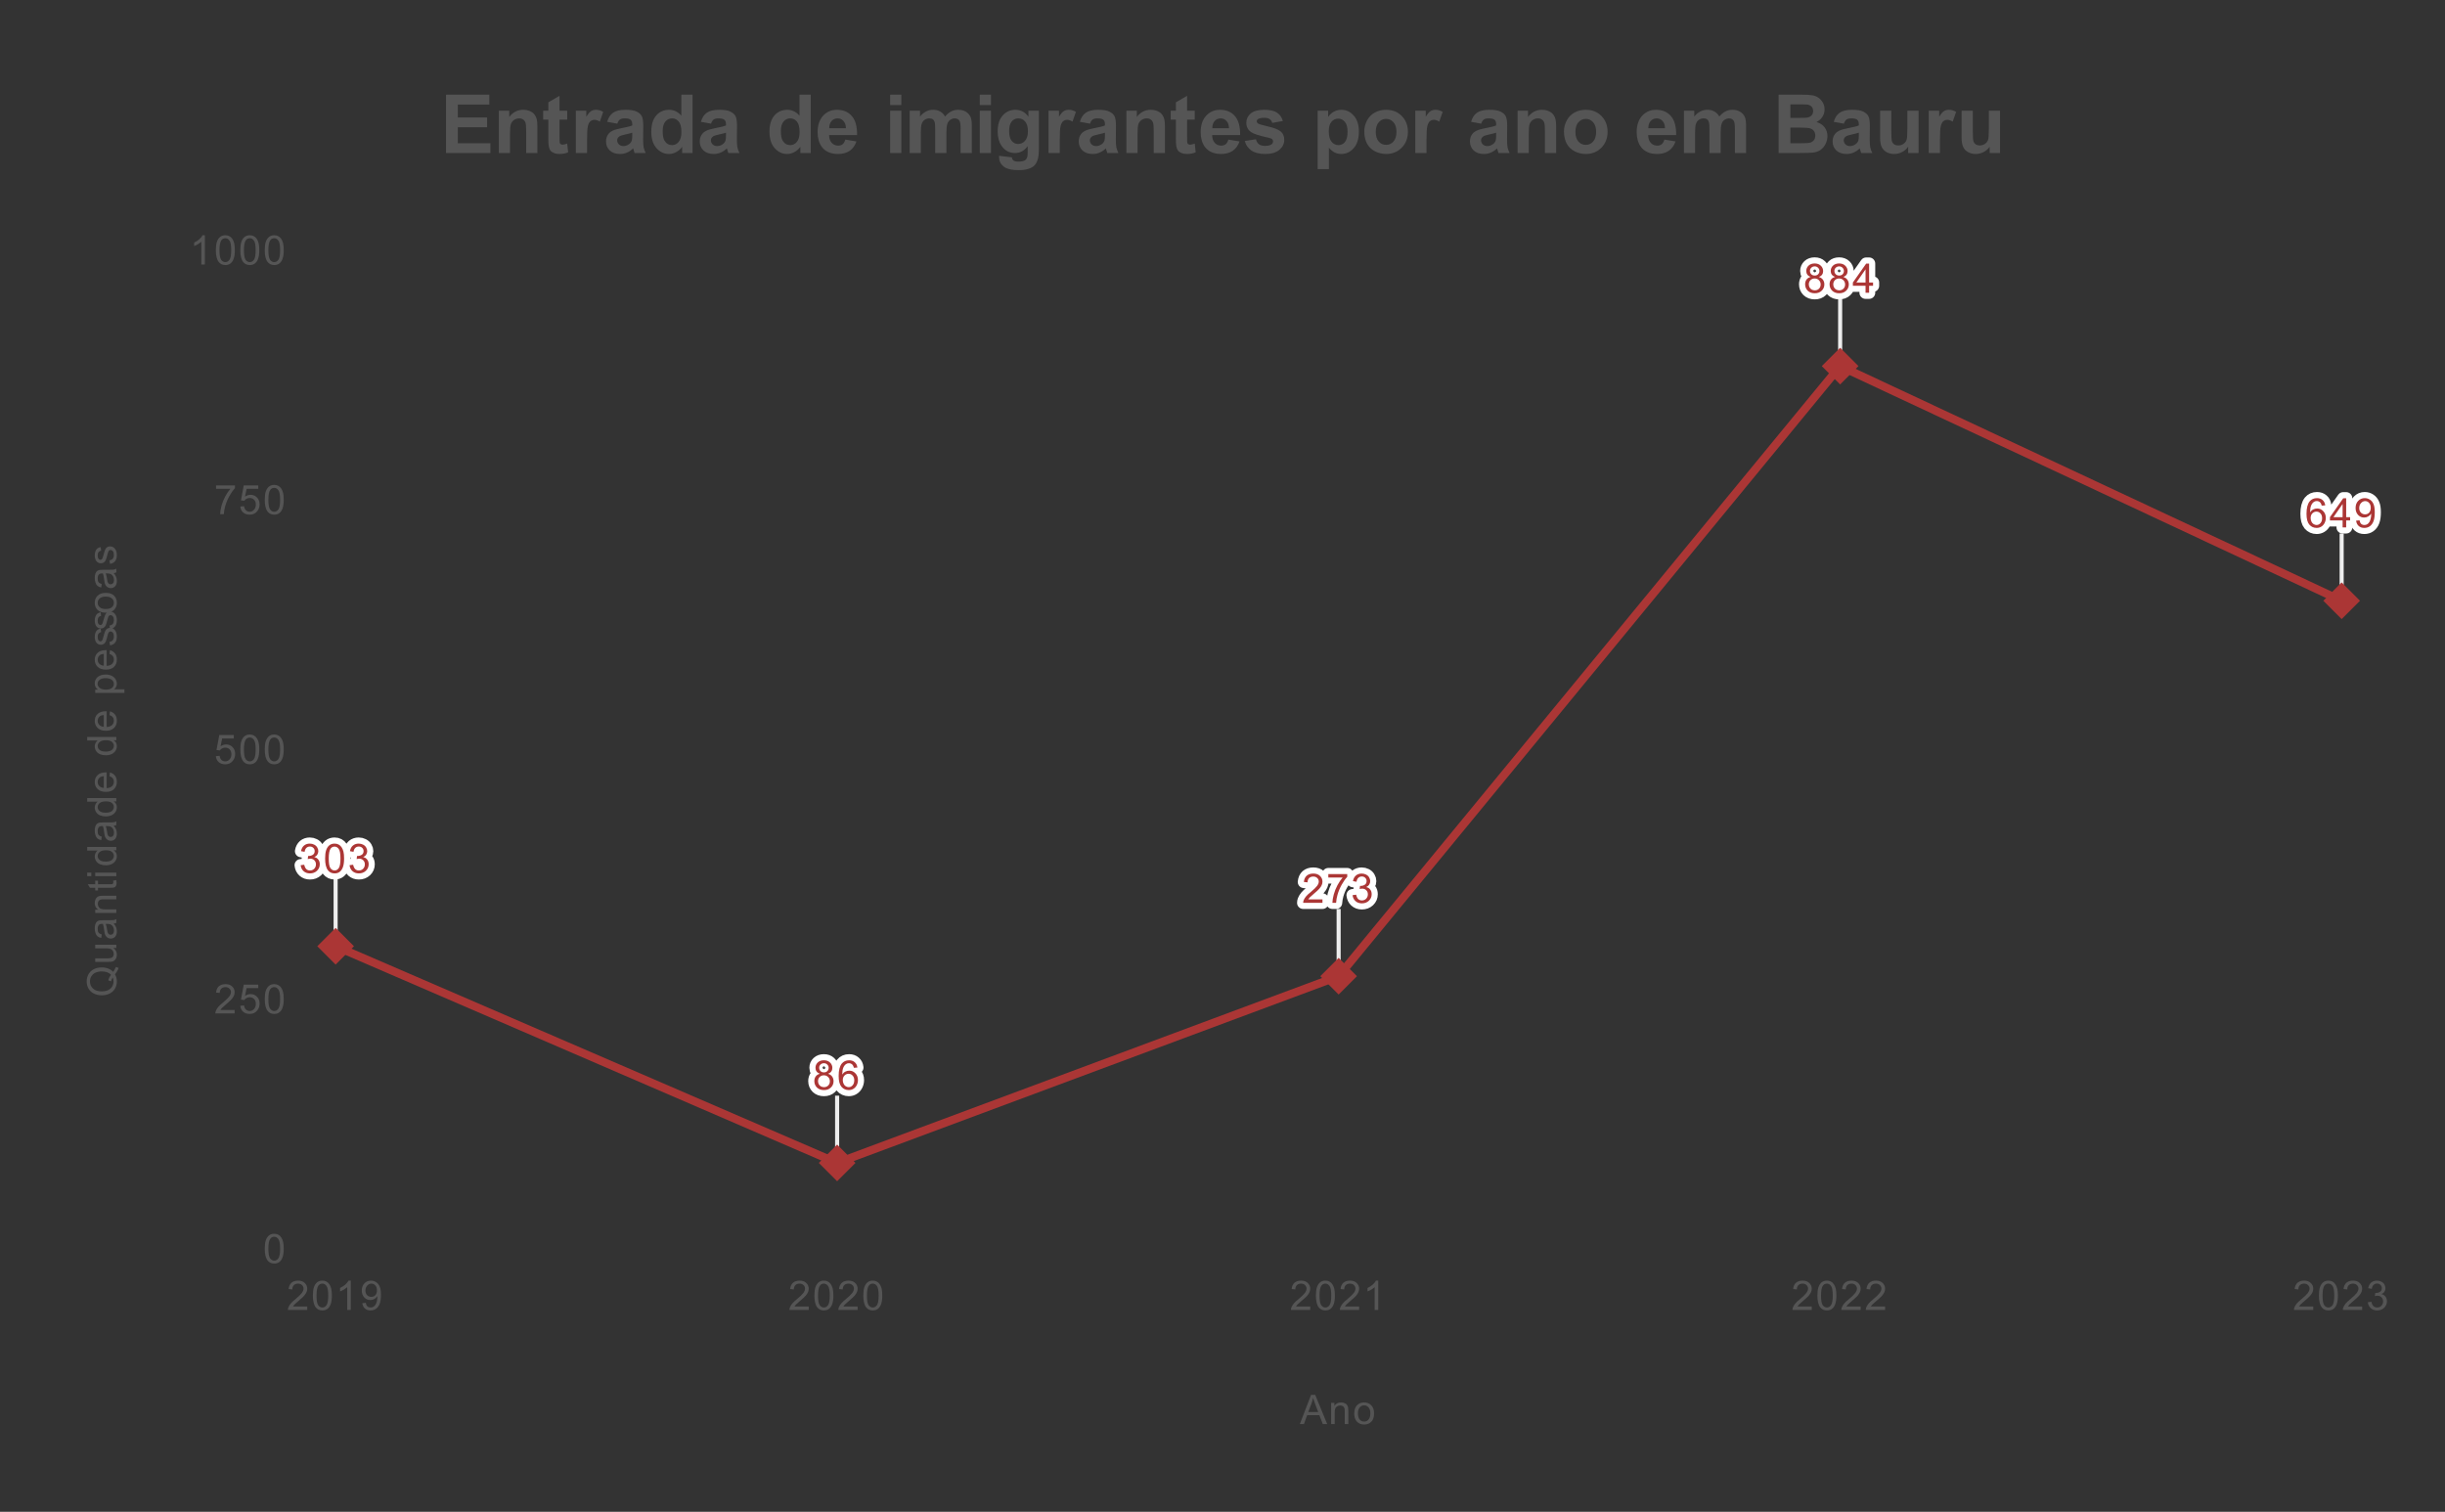 <svg version="1.1" viewBox="0.0 0.0 600.0 371.0" fill="none" stroke="none" stroke-linecap="square" stroke-miterlimit="10" width="600" height="371" xmlns:xlink="http://www.w3.org/1999/xlink" xmlns="http://www.w3.org/2000/svg"><rect x="0.0" y="0.0" width="600.0" height="371.0" fill="#333333" stroke="none"/><path fill="#ffffff" fill-opacity="0.0" d="M0 0L600.0 0L600.0 371.0L0 371.0L0 0Z" fill-rule="nonzero"/><path stroke="#eeeeee" stroke-width="1.0" stroke-linecap="butt" d="M82.362 216.205L82.362 232.205" fill-rule="nonzero"/><path stroke="#eeeeee" stroke-width="1.0" stroke-linecap="butt" d="M205.431 269.377L205.431 285.377" fill-rule="nonzero"/><path stroke="#eeeeee" stroke-width="1.0" stroke-linecap="butt" d="M328.5 223.556L328.5 239.556" fill-rule="nonzero"/><path stroke="#eeeeee" stroke-width="1.0" stroke-linecap="butt" d="M451.569 73.841L451.569 89.841" fill-rule="nonzero"/><path stroke="#eeeeee" stroke-width="1.0" stroke-linecap="butt" d="M574.639 131.423L574.639 147.423" fill-rule="nonzero"/><clipPath id="id_0"><path d="M75.55 61.417L581.45 61.417L581.45 306.45L75.55 306.45L75.55 61.417Z" clip-rule="nonzero"/></clipPath><path stroke="#ab3635" stroke-width="2.0" stroke-linecap="butt" clip-path="url(#id_0)" d="M82.362 232.205L205.431 285.377L328.5 239.556L451.569 89.841L574.639 147.423" fill-rule="nonzero"/><path fill="#ab3635" clip-path="url(#id_0)" d="M82.362 227.705L86.862 232.205L82.362 236.705L77.862 232.205Z" fill-rule="nonzero"/><path fill="#ab3635" clip-path="url(#id_0)" d="M205.431 280.877L209.931 285.377L205.431 289.877L200.931 285.377Z" fill-rule="nonzero"/><path fill="#ab3635" clip-path="url(#id_0)" d="M328.5 235.056L333.0 239.556L328.5 244.056L324.0 239.556Z" fill-rule="nonzero"/><path fill="#ab3635" clip-path="url(#id_0)" d="M451.569 85.341L456.069 89.841L451.569 94.341L447.069 89.841Z" fill-rule="nonzero"/><path fill="#ab3635" clip-path="url(#id_0)" d="M574.639 142.923L579.139 147.423L574.639 151.923L570.139 147.423Z" fill-rule="nonzero"/><path stroke="#ffffff" stroke-width="3.0" stroke-linejoin="round" stroke-linecap="round" d="M73.783 212.314L74.658 212.205Q74.815 212.939 75.174 213.283Q75.533 213.611 76.065 213.611Q76.69 213.611 77.112 213.189Q77.533 212.752 77.533 212.111Q77.533 211.502 77.143 211.111Q76.752 210.721 76.143 210.721Q75.893 210.721 75.518 210.814L75.612 210.049Q75.705 210.049 75.752 210.049Q76.315 210.049 76.768 209.767Q77.221 209.471 77.221 208.861Q77.221 208.377 76.893 208.064Q76.565 207.736 76.049 207.736Q75.533 207.736 75.19 208.064Q74.846 208.377 74.752 209.033L73.877 208.877Q74.033 207.986 74.596 207.502Q75.174 207.017 76.018 207.017Q76.612 207.017 77.096 207.267Q77.596 207.517 77.846 207.955Q78.112 208.392 78.112 208.877Q78.112 209.346 77.862 209.721Q77.627 210.096 77.127 210.33Q77.768 210.471 78.112 210.939Q78.471 211.392 78.471 212.096Q78.471 213.033 77.783 213.689Q77.096 214.33 76.065 214.33Q75.112 214.33 74.487 213.767Q73.877 213.205 73.783 212.314ZM79.783 210.674Q79.783 209.408 80.033 208.642Q80.299 207.861 80.815 207.439Q81.33 207.017 82.112 207.017Q82.69 207.017 83.112 207.252Q83.549 207.486 83.83 207.924Q84.127 208.361 84.283 208.986Q84.44 209.611 84.44 210.674Q84.44 211.939 84.174 212.721Q83.924 213.486 83.408 213.908Q82.893 214.33 82.112 214.33Q81.08 214.33 80.487 213.58Q79.783 212.689 79.783 210.674ZM80.674 210.674Q80.674 212.439 81.08 213.033Q81.502 213.611 82.112 213.611Q82.721 213.611 83.127 213.033Q83.549 212.439 83.549 210.674Q83.549 208.908 83.127 208.33Q82.721 207.752 82.096 207.752Q81.502 207.752 81.127 208.252Q80.674 208.908 80.674 210.674ZM85.783 212.314L86.658 212.205Q86.815 212.939 87.174 213.283Q87.533 213.611 88.065 213.611Q88.69 213.611 89.112 213.189Q89.533 212.752 89.533 212.111Q89.533 211.502 89.143 211.111Q88.752 210.721 88.143 210.721Q87.893 210.721 87.518 210.814L87.612 210.049Q87.705 210.049 87.752 210.049Q88.315 210.049 88.768 209.767Q89.221 209.471 89.221 208.861Q89.221 208.377 88.893 208.064Q88.565 207.736 88.049 207.736Q87.533 207.736 87.19 208.064Q86.846 208.377 86.752 209.033L85.877 208.877Q86.033 207.986 86.596 207.502Q87.174 207.017 88.018 207.017Q88.612 207.017 89.096 207.267Q89.596 207.517 89.846 207.955Q90.112 208.392 90.112 208.877Q90.112 209.346 89.862 209.721Q89.627 210.096 89.127 210.33Q89.768 210.471 90.112 210.939Q90.471 211.392 90.471 212.096Q90.471 213.033 89.783 213.689Q89.096 214.33 88.065 214.33Q87.112 214.33 86.487 213.767Q85.877 213.205 85.783 212.314Z" fill-rule="nonzero"/><path fill="#ab3635" d="M73.783 212.314L74.658 212.205Q74.815 212.939 75.174 213.283Q75.533 213.611 76.065 213.611Q76.69 213.611 77.112 213.189Q77.533 212.752 77.533 212.111Q77.533 211.502 77.143 211.111Q76.752 210.721 76.143 210.721Q75.893 210.721 75.518 210.814L75.612 210.049Q75.705 210.049 75.752 210.049Q76.315 210.049 76.768 209.767Q77.221 209.471 77.221 208.861Q77.221 208.377 76.893 208.064Q76.565 207.736 76.049 207.736Q75.533 207.736 75.19 208.064Q74.846 208.377 74.752 209.033L73.877 208.877Q74.033 207.986 74.596 207.502Q75.174 207.017 76.018 207.017Q76.612 207.017 77.096 207.267Q77.596 207.517 77.846 207.955Q78.112 208.392 78.112 208.877Q78.112 209.346 77.862 209.721Q77.627 210.096 77.127 210.33Q77.768 210.471 78.112 210.939Q78.471 211.392 78.471 212.096Q78.471 213.033 77.783 213.689Q77.096 214.33 76.065 214.33Q75.112 214.33 74.487 213.767Q73.877 213.205 73.783 212.314ZM79.783 210.674Q79.783 209.408 80.033 208.642Q80.299 207.861 80.815 207.439Q81.33 207.017 82.112 207.017Q82.69 207.017 83.112 207.252Q83.549 207.486 83.83 207.924Q84.127 208.361 84.283 208.986Q84.44 209.611 84.44 210.674Q84.44 211.939 84.174 212.721Q83.924 213.486 83.408 213.908Q82.893 214.33 82.112 214.33Q81.08 214.33 80.487 213.58Q79.783 212.689 79.783 210.674ZM80.674 210.674Q80.674 212.439 81.08 213.033Q81.502 213.611 82.112 213.611Q82.721 213.611 83.127 213.033Q83.549 212.439 83.549 210.674Q83.549 208.908 83.127 208.33Q82.721 207.752 82.096 207.752Q81.502 207.752 81.127 208.252Q80.674 208.908 80.674 210.674ZM85.783 212.314L86.658 212.205Q86.815 212.939 87.174 213.283Q87.533 213.611 88.065 213.611Q88.69 213.611 89.112 213.189Q89.533 212.752 89.533 212.111Q89.533 211.502 89.143 211.111Q88.752 210.721 88.143 210.721Q87.893 210.721 87.518 210.814L87.612 210.049Q87.705 210.049 87.752 210.049Q88.315 210.049 88.768 209.767Q89.221 209.471 89.221 208.861Q89.221 208.377 88.893 208.064Q88.565 207.736 88.049 207.736Q87.533 207.736 87.19 208.064Q86.846 208.377 86.752 209.033L85.877 208.877Q86.033 207.986 86.596 207.502Q87.174 207.017 88.018 207.017Q88.612 207.017 89.096 207.267Q89.596 207.517 89.846 207.955Q90.112 208.392 90.112 208.877Q90.112 209.346 89.862 209.721Q89.627 210.096 89.127 210.33Q89.768 210.471 90.112 210.939Q90.471 211.392 90.471 212.096Q90.471 213.033 89.783 213.689Q89.096 214.33 88.065 214.33Q87.112 214.33 86.487 213.767Q85.877 213.205 85.783 212.314Z" fill-rule="nonzero"/><path stroke="#ffffff" stroke-width="3.0" stroke-linejoin="round" stroke-linecap="round" d="M201.196 263.502Q200.649 263.299 200.384 262.924Q200.118 262.549 200.118 262.033Q200.118 261.252 200.681 260.721Q201.243 260.19 202.181 260.19Q203.118 260.19 203.681 260.736Q204.259 261.283 204.259 262.065Q204.259 262.565 203.993 262.94Q203.743 263.299 203.212 263.502Q203.868 263.705 204.212 264.19Q204.556 264.674 204.556 265.33Q204.556 266.252 203.899 266.877Q203.259 267.502 202.196 267.502Q201.134 267.502 200.478 266.877Q199.837 266.236 199.837 265.299Q199.837 264.611 200.181 264.143Q200.54 263.658 201.196 263.502ZM201.024 262.002Q201.024 262.518 201.353 262.846Q201.681 263.158 202.196 263.158Q202.712 263.158 203.024 262.846Q203.353 262.518 203.353 262.049Q203.353 261.565 203.009 261.236Q202.681 260.908 202.196 260.908Q201.681 260.908 201.353 261.236Q201.024 261.549 201.024 262.002ZM200.743 265.315Q200.743 265.69 200.915 266.049Q201.103 266.393 201.446 266.596Q201.806 266.783 202.212 266.783Q202.837 266.783 203.243 266.377Q203.649 265.971 203.649 265.346Q203.649 264.705 203.228 264.299Q202.806 263.877 202.181 263.877Q201.556 263.877 201.149 264.283Q200.743 264.69 200.743 265.315ZM210.399 261.971L209.54 262.033Q209.415 261.518 209.196 261.283Q208.837 260.908 208.321 260.908Q207.899 260.908 207.587 261.143Q207.165 261.455 206.931 262.033Q206.696 262.611 206.681 263.69Q206.993 263.205 207.446 262.971Q207.915 262.736 208.415 262.736Q209.306 262.736 209.915 263.393Q210.54 264.033 210.54 265.049Q210.54 265.721 210.243 266.299Q209.946 266.877 209.431 267.19Q208.931 267.502 208.29 267.502Q207.196 267.502 206.493 266.69Q205.806 265.877 205.806 264.033Q205.806 261.955 206.571 261.002Q207.243 260.19 208.368 260.19Q209.228 260.19 209.759 260.674Q210.306 261.143 210.399 261.971ZM206.821 265.065Q206.821 265.518 207.009 265.94Q207.196 266.346 207.54 266.565Q207.899 266.783 208.274 266.783Q208.837 266.783 209.228 266.33Q209.634 265.877 209.634 265.111Q209.634 264.361 209.228 263.94Q208.837 263.502 208.243 263.502Q207.649 263.502 207.228 263.94Q206.821 264.361 206.821 265.065Z" fill-rule="nonzero"/><path fill="#ab3635" d="M201.196 263.502Q200.649 263.299 200.384 262.924Q200.118 262.549 200.118 262.033Q200.118 261.252 200.681 260.721Q201.243 260.19 202.181 260.19Q203.118 260.19 203.681 260.736Q204.259 261.283 204.259 262.065Q204.259 262.565 203.993 262.94Q203.743 263.299 203.212 263.502Q203.868 263.705 204.212 264.19Q204.556 264.674 204.556 265.33Q204.556 266.252 203.899 266.877Q203.259 267.502 202.196 267.502Q201.134 267.502 200.478 266.877Q199.837 266.236 199.837 265.299Q199.837 264.611 200.181 264.143Q200.54 263.658 201.196 263.502ZM201.024 262.002Q201.024 262.518 201.353 262.846Q201.681 263.158 202.196 263.158Q202.712 263.158 203.024 262.846Q203.353 262.518 203.353 262.049Q203.353 261.565 203.009 261.236Q202.681 260.908 202.196 260.908Q201.681 260.908 201.353 261.236Q201.024 261.549 201.024 262.002ZM200.743 265.315Q200.743 265.69 200.915 266.049Q201.103 266.393 201.446 266.596Q201.806 266.783 202.212 266.783Q202.837 266.783 203.243 266.377Q203.649 265.971 203.649 265.346Q203.649 264.705 203.228 264.299Q202.806 263.877 202.181 263.877Q201.556 263.877 201.149 264.283Q200.743 264.69 200.743 265.315ZM210.399 261.971L209.54 262.033Q209.415 261.518 209.196 261.283Q208.837 260.908 208.321 260.908Q207.899 260.908 207.587 261.143Q207.165 261.455 206.931 262.033Q206.696 262.611 206.681 263.69Q206.993 263.205 207.446 262.971Q207.915 262.736 208.415 262.736Q209.306 262.736 209.915 263.393Q210.54 264.033 210.54 265.049Q210.54 265.721 210.243 266.299Q209.946 266.877 209.431 267.19Q208.931 267.502 208.29 267.502Q207.196 267.502 206.493 266.69Q205.806 265.877 205.806 264.033Q205.806 261.955 206.571 261.002Q207.243 260.19 208.368 260.19Q209.228 260.19 209.759 260.674Q210.306 261.143 210.399 261.971ZM206.821 265.065Q206.821 265.518 207.009 265.94Q207.196 266.346 207.54 266.565Q207.899 266.783 208.274 266.783Q208.837 266.783 209.228 266.33Q209.634 265.877 209.634 265.111Q209.634 264.361 209.228 263.94Q208.837 263.502 208.243 263.502Q207.649 263.502 207.228 263.94Q206.821 264.361 206.821 265.065Z" fill-rule="nonzero"/><path stroke="#ffffff" stroke-width="3.0" stroke-linejoin="round" stroke-linecap="round" d="M324.531 220.712L324.531 221.556L319.797 221.556Q319.797 221.243 319.906 220.947Q320.094 220.462 320.484 219.993Q320.875 219.525 321.641 218.915Q322.797 217.947 323.203 217.4Q323.625 216.837 323.625 216.337Q323.625 215.806 323.25 215.462Q322.875 215.103 322.281 215.103Q321.641 215.103 321.25 215.478Q320.875 215.853 320.875 216.525L319.969 216.431Q320.062 215.431 320.656 214.9Q321.266 214.368 322.297 214.368Q323.328 214.368 323.922 214.947Q324.531 215.509 324.531 216.353Q324.531 216.79 324.344 217.212Q324.172 217.618 323.766 218.087Q323.359 218.54 322.406 219.337Q321.625 219.993 321.391 220.243Q321.172 220.478 321.031 220.712L324.531 220.712ZM325.969 215.337L325.969 214.493L330.609 214.493L330.609 215.181Q329.922 215.9 329.25 217.103Q328.578 218.306 328.219 219.587Q327.953 220.493 327.875 221.556L326.969 221.556Q326.984 220.712 327.297 219.525Q327.625 218.322 328.219 217.212Q328.812 216.103 329.484 215.337L325.969 215.337ZM331.922 219.665L332.797 219.556Q332.953 220.29 333.312 220.634Q333.672 220.962 334.203 220.962Q334.828 220.962 335.25 220.54Q335.672 220.103 335.672 219.462Q335.672 218.853 335.281 218.462Q334.891 218.072 334.281 218.072Q334.031 218.072 333.656 218.165L333.75 217.4Q333.844 217.4 333.891 217.4Q334.453 217.4 334.906 217.118Q335.359 216.822 335.359 216.212Q335.359 215.728 335.031 215.415Q334.703 215.087 334.188 215.087Q333.672 215.087 333.328 215.415Q332.984 215.728 332.891 216.384L332.016 216.228Q332.172 215.337 332.734 214.853Q333.312 214.368 334.156 214.368Q334.75 214.368 335.234 214.618Q335.734 214.868 335.984 215.306Q336.25 215.743 336.25 216.228Q336.25 216.697 336.0 217.072Q335.766 217.447 335.266 217.681Q335.906 217.822 336.25 218.29Q336.609 218.743 336.609 219.447Q336.609 220.384 335.922 221.04Q335.234 221.681 334.203 221.681Q333.25 221.681 332.625 221.118Q332.016 220.556 331.922 219.665Z" fill-rule="nonzero"/><path fill="#ab3635" d="M324.531 220.712L324.531 221.556L319.797 221.556Q319.797 221.243 319.906 220.947Q320.094 220.462 320.484 219.993Q320.875 219.525 321.641 218.915Q322.797 217.947 323.203 217.4Q323.625 216.837 323.625 216.337Q323.625 215.806 323.25 215.462Q322.875 215.103 322.281 215.103Q321.641 215.103 321.25 215.478Q320.875 215.853 320.875 216.525L319.969 216.431Q320.062 215.431 320.656 214.9Q321.266 214.368 322.297 214.368Q323.328 214.368 323.922 214.947Q324.531 215.509 324.531 216.353Q324.531 216.79 324.344 217.212Q324.172 217.618 323.766 218.087Q323.359 218.54 322.406 219.337Q321.625 219.993 321.391 220.243Q321.172 220.478 321.031 220.712L324.531 220.712ZM325.969 215.337L325.969 214.493L330.609 214.493L330.609 215.181Q329.922 215.9 329.25 217.103Q328.578 218.306 328.219 219.587Q327.953 220.493 327.875 221.556L326.969 221.556Q326.984 220.712 327.297 219.525Q327.625 218.322 328.219 217.212Q328.812 216.103 329.484 215.337L325.969 215.337ZM331.922 219.665L332.797 219.556Q332.953 220.29 333.312 220.634Q333.672 220.962 334.203 220.962Q334.828 220.962 335.25 220.54Q335.672 220.103 335.672 219.462Q335.672 218.853 335.281 218.462Q334.891 218.072 334.281 218.072Q334.031 218.072 333.656 218.165L333.75 217.4Q333.844 217.4 333.891 217.4Q334.453 217.4 334.906 217.118Q335.359 216.822 335.359 216.212Q335.359 215.728 335.031 215.415Q334.703 215.087 334.188 215.087Q333.672 215.087 333.328 215.415Q332.984 215.728 332.891 216.384L332.016 216.228Q332.172 215.337 332.734 214.853Q333.312 214.368 334.156 214.368Q334.75 214.368 335.234 214.618Q335.734 214.868 335.984 215.306Q336.25 215.743 336.25 216.228Q336.25 216.697 336.0 217.072Q335.766 217.447 335.266 217.681Q335.906 217.822 336.25 218.29Q336.609 218.743 336.609 219.447Q336.609 220.384 335.922 221.04Q335.234 221.681 334.203 221.681Q333.25 221.681 332.625 221.118Q332.016 220.556 331.922 219.665Z" fill-rule="nonzero"/><path stroke="#ffffff" stroke-width="3.0" stroke-linejoin="round" stroke-linecap="round" d="M444.335 67.966Q443.788 67.762 443.522 67.387Q443.257 67.012 443.257 66.497Q443.257 65.716 443.819 65.184Q444.382 64.653 445.319 64.653Q446.257 64.653 446.819 65.2Q447.397 65.747 447.397 66.528Q447.397 67.028 447.132 67.403Q446.882 67.762 446.351 67.966Q447.007 68.169 447.351 68.653Q447.694 69.137 447.694 69.794Q447.694 70.716 447.038 71.341Q446.397 71.966 445.335 71.966Q444.272 71.966 443.616 71.341Q442.976 70.7 442.976 69.762Q442.976 69.075 443.319 68.606Q443.679 68.122 444.335 67.966ZM444.163 66.466Q444.163 66.981 444.491 67.309Q444.819 67.622 445.335 67.622Q445.851 67.622 446.163 67.309Q446.491 66.981 446.491 66.512Q446.491 66.028 446.147 65.7Q445.819 65.372 445.335 65.372Q444.819 65.372 444.491 65.7Q444.163 66.012 444.163 66.466ZM443.882 69.778Q443.882 70.153 444.054 70.512Q444.241 70.856 444.585 71.059Q444.944 71.247 445.351 71.247Q445.976 71.247 446.382 70.841Q446.788 70.434 446.788 69.809Q446.788 69.169 446.366 68.762Q445.944 68.341 445.319 68.341Q444.694 68.341 444.288 68.747Q443.882 69.153 443.882 69.778ZM450.335 67.966Q449.788 67.762 449.522 67.387Q449.257 67.012 449.257 66.497Q449.257 65.716 449.819 65.184Q450.382 64.653 451.319 64.653Q452.257 64.653 452.819 65.2Q453.397 65.747 453.397 66.528Q453.397 67.028 453.132 67.403Q452.882 67.762 452.351 67.966Q453.007 68.169 453.351 68.653Q453.694 69.137 453.694 69.794Q453.694 70.716 453.038 71.341Q452.397 71.966 451.335 71.966Q450.272 71.966 449.616 71.341Q448.976 70.7 448.976 69.762Q448.976 69.075 449.319 68.606Q449.679 68.122 450.335 67.966ZM450.163 66.466Q450.163 66.981 450.491 67.309Q450.819 67.622 451.335 67.622Q451.851 67.622 452.163 67.309Q452.491 66.981 452.491 66.512Q452.491 66.028 452.147 65.7Q451.819 65.372 451.335 65.372Q450.819 65.372 450.491 65.7Q450.163 66.012 450.163 66.466ZM449.882 69.778Q449.882 70.153 450.054 70.512Q450.241 70.856 450.585 71.059Q450.944 71.247 451.351 71.247Q451.976 71.247 452.382 70.841Q452.788 70.434 452.788 69.809Q452.788 69.169 452.366 68.762Q451.944 68.341 451.319 68.341Q450.694 68.341 450.288 68.747Q449.882 69.153 449.882 69.778ZM457.804 71.841L457.804 70.122L454.694 70.122L454.694 69.325L457.96 64.684L458.679 64.684L458.679 69.325L459.647 69.325L459.647 70.122L458.679 70.122L458.679 71.841L457.804 71.841ZM457.804 69.325L457.804 66.091L455.554 69.325L457.804 69.325Z" fill-rule="nonzero"/><path fill="#ab3635" d="M444.335 67.966Q443.788 67.762 443.522 67.387Q443.257 67.012 443.257 66.497Q443.257 65.716 443.819 65.184Q444.382 64.653 445.319 64.653Q446.257 64.653 446.819 65.2Q447.397 65.747 447.397 66.528Q447.397 67.028 447.132 67.403Q446.882 67.762 446.351 67.966Q447.007 68.169 447.351 68.653Q447.694 69.137 447.694 69.794Q447.694 70.716 447.038 71.341Q446.397 71.966 445.335 71.966Q444.272 71.966 443.616 71.341Q442.976 70.7 442.976 69.762Q442.976 69.075 443.319 68.606Q443.679 68.122 444.335 67.966ZM444.163 66.466Q444.163 66.981 444.491 67.309Q444.819 67.622 445.335 67.622Q445.851 67.622 446.163 67.309Q446.491 66.981 446.491 66.512Q446.491 66.028 446.147 65.7Q445.819 65.372 445.335 65.372Q444.819 65.372 444.491 65.7Q444.163 66.012 444.163 66.466ZM443.882 69.778Q443.882 70.153 444.054 70.512Q444.241 70.856 444.585 71.059Q444.944 71.247 445.351 71.247Q445.976 71.247 446.382 70.841Q446.788 70.434 446.788 69.809Q446.788 69.169 446.366 68.762Q445.944 68.341 445.319 68.341Q444.694 68.341 444.288 68.747Q443.882 69.153 443.882 69.778ZM450.335 67.966Q449.788 67.762 449.522 67.387Q449.257 67.012 449.257 66.497Q449.257 65.716 449.819 65.184Q450.382 64.653 451.319 64.653Q452.257 64.653 452.819 65.2Q453.397 65.747 453.397 66.528Q453.397 67.028 453.132 67.403Q452.882 67.762 452.351 67.966Q453.007 68.169 453.351 68.653Q453.694 69.137 453.694 69.794Q453.694 70.716 453.038 71.341Q452.397 71.966 451.335 71.966Q450.272 71.966 449.616 71.341Q448.976 70.7 448.976 69.762Q448.976 69.075 449.319 68.606Q449.679 68.122 450.335 67.966ZM450.163 66.466Q450.163 66.981 450.491 67.309Q450.819 67.622 451.335 67.622Q451.851 67.622 452.163 67.309Q452.491 66.981 452.491 66.512Q452.491 66.028 452.147 65.7Q451.819 65.372 451.335 65.372Q450.819 65.372 450.491 65.7Q450.163 66.012 450.163 66.466ZM449.882 69.778Q449.882 70.153 450.054 70.512Q450.241 70.856 450.585 71.059Q450.944 71.247 451.351 71.247Q451.976 71.247 452.382 70.841Q452.788 70.434 452.788 69.809Q452.788 69.169 452.366 68.762Q451.944 68.341 451.319 68.341Q450.694 68.341 450.288 68.747Q449.882 69.153 449.882 69.778ZM457.804 71.841L457.804 70.122L454.694 70.122L454.694 69.325L457.96 64.684L458.679 64.684L458.679 69.325L459.647 69.325L459.647 70.122L458.679 70.122L458.679 71.841L457.804 71.841ZM457.804 69.325L457.804 66.091L455.554 69.325L457.804 69.325Z" fill-rule="nonzero"/><path stroke="#ffffff" stroke-width="3.0" stroke-linejoin="round" stroke-linecap="round" d="M570.607 124.017L569.748 124.08Q569.623 123.564 569.404 123.33Q569.045 122.955 568.529 122.955Q568.107 122.955 567.795 123.189Q567.373 123.501 567.139 124.08Q566.904 124.658 566.889 125.736Q567.201 125.251 567.654 125.017Q568.123 124.783 568.623 124.783Q569.514 124.783 570.123 125.439Q570.748 126.08 570.748 127.095Q570.748 127.767 570.451 128.345Q570.154 128.923 569.639 129.236Q569.139 129.548 568.498 129.548Q567.404 129.548 566.701 128.736Q566.014 127.923 566.014 126.08Q566.014 124.001 566.779 123.048Q567.451 122.236 568.576 122.236Q569.435 122.236 569.967 122.72Q570.514 123.189 570.607 124.017ZM567.029 127.111Q567.029 127.564 567.217 127.986Q567.404 128.392 567.748 128.611Q568.107 128.83 568.482 128.83Q569.045 128.83 569.435 128.376Q569.842 127.923 569.842 127.158Q569.842 126.408 569.435 125.986Q569.045 125.548 568.451 125.548Q567.857 125.548 567.435 125.986Q567.029 126.408 567.029 127.111ZM574.873 129.423L574.873 127.705L571.764 127.705L571.764 126.908L575.029 122.267L575.748 122.267L575.748 126.908L576.717 126.908L576.717 127.705L575.748 127.705L575.748 129.423L574.873 129.423ZM574.873 126.908L574.873 123.673L572.623 126.908L574.873 126.908ZM578.185 127.767L579.029 127.689Q579.139 128.283 579.435 128.564Q579.748 128.83 580.217 128.83Q580.623 128.83 580.92 128.642Q581.232 128.455 581.42 128.142Q581.623 127.83 581.748 127.314Q581.889 126.783 581.889 126.236Q581.889 126.173 581.889 126.048Q581.623 126.47 581.154 126.736Q580.701 127.001 580.17 127.001Q579.279 127.001 578.67 126.361Q578.06 125.705 578.06 124.658Q578.06 123.564 578.701 122.908Q579.342 122.236 580.31 122.236Q580.998 122.236 581.576 122.611Q582.154 122.986 582.451 123.689Q582.764 124.376 582.764 125.705Q582.764 127.064 582.467 127.876Q582.17 128.689 581.576 129.126Q580.982 129.548 580.201 129.548Q579.357 129.548 578.826 129.08Q578.295 128.611 578.185 127.767ZM581.779 124.611Q581.779 123.845 581.373 123.408Q580.982 122.97 580.42 122.97Q579.826 122.97 579.389 123.455Q578.951 123.923 578.951 124.689Q578.951 125.361 579.357 125.798Q579.779 126.22 580.389 126.22Q580.998 126.22 581.389 125.798Q581.779 125.361 581.779 124.611Z" fill-rule="nonzero"/><path fill="#ab3635" d="M570.607 124.017L569.748 124.08Q569.623 123.564 569.404 123.33Q569.045 122.955 568.529 122.955Q568.107 122.955 567.795 123.189Q567.373 123.501 567.139 124.08Q566.904 124.658 566.889 125.736Q567.201 125.251 567.654 125.017Q568.123 124.783 568.623 124.783Q569.514 124.783 570.123 125.439Q570.748 126.08 570.748 127.095Q570.748 127.767 570.451 128.345Q570.154 128.923 569.639 129.236Q569.139 129.548 568.498 129.548Q567.404 129.548 566.701 128.736Q566.014 127.923 566.014 126.08Q566.014 124.001 566.779 123.048Q567.451 122.236 568.576 122.236Q569.435 122.236 569.967 122.72Q570.514 123.189 570.607 124.017ZM567.029 127.111Q567.029 127.564 567.217 127.986Q567.404 128.392 567.748 128.611Q568.107 128.83 568.482 128.83Q569.045 128.83 569.435 128.376Q569.842 127.923 569.842 127.158Q569.842 126.408 569.435 125.986Q569.045 125.548 568.451 125.548Q567.857 125.548 567.435 125.986Q567.029 126.408 567.029 127.111ZM574.873 129.423L574.873 127.705L571.764 127.705L571.764 126.908L575.029 122.267L575.748 122.267L575.748 126.908L576.717 126.908L576.717 127.705L575.748 127.705L575.748 129.423L574.873 129.423ZM574.873 126.908L574.873 123.673L572.623 126.908L574.873 126.908ZM578.185 127.767L579.029 127.689Q579.139 128.283 579.435 128.564Q579.748 128.83 580.217 128.83Q580.623 128.83 580.92 128.642Q581.232 128.455 581.42 128.142Q581.623 127.83 581.748 127.314Q581.889 126.783 581.889 126.236Q581.889 126.173 581.889 126.048Q581.623 126.47 581.154 126.736Q580.701 127.001 580.17 127.001Q579.279 127.001 578.67 126.361Q578.06 125.705 578.06 124.658Q578.06 123.564 578.701 122.908Q579.342 122.236 580.31 122.236Q580.998 122.236 581.576 122.611Q582.154 122.986 582.451 123.689Q582.764 124.376 582.764 125.705Q582.764 127.064 582.467 127.876Q582.17 128.689 581.576 129.126Q580.982 129.548 580.201 129.548Q579.357 129.548 578.826 129.08Q578.295 128.611 578.185 127.767ZM581.779 124.611Q581.779 123.845 581.373 123.408Q580.982 122.97 580.42 122.97Q579.826 122.97 579.389 123.455Q578.951 123.923 578.951 124.689Q578.951 125.361 579.357 125.798Q579.779 126.22 580.389 126.22Q580.998 126.22 581.389 125.798Q581.779 125.361 581.779 124.611Z" fill-rule="nonzero"/><path fill="#555555" d="M318.984 349.45L321.734 342.294L322.75 342.294L325.688 349.45L324.609 349.45L323.766 347.278L320.781 347.278L319.984 349.45L318.984 349.45ZM321.047 346.512L323.484 346.512L322.734 344.528Q322.391 343.622 322.219 343.044Q322.094 343.731 321.844 344.403L321.047 346.512ZM326.656 349.45L326.656 344.262L327.453 344.262L327.453 344.997Q328.016 344.153 329.094 344.153Q329.562 344.153 329.953 344.325Q330.359 344.481 330.547 344.762Q330.75 345.028 330.828 345.403Q330.875 345.653 330.875 346.262L330.875 349.45L330.0 349.45L330.0 346.294Q330.0 345.762 329.891 345.497Q329.797 345.231 329.531 345.075Q329.266 344.903 328.922 344.903Q328.359 344.903 327.938 345.262Q327.531 345.622 327.531 346.622L327.531 349.45L326.656 349.45ZM332.328 346.856Q332.328 345.419 333.141 344.716Q333.797 344.153 334.766 344.153Q335.828 344.153 336.5 344.856Q337.188 345.544 337.188 346.778Q337.188 347.778 336.891 348.356Q336.594 348.934 336.016 349.262Q335.438 349.575 334.766 349.575Q333.672 349.575 333.0 348.872Q332.328 348.169 332.328 346.856ZM333.234 346.856Q333.234 347.856 333.672 348.356Q334.109 348.841 334.766 348.841Q335.422 348.841 335.844 348.341Q336.281 347.841 336.281 346.825Q336.281 345.872 335.844 345.372Q335.406 344.872 334.766 344.872Q334.109 344.872 333.672 345.372Q333.234 345.856 333.234 346.856Z" fill-rule="nonzero"/><path fill="#555555" d="M27.784 238.48Q28.238 237.824 28.441 237.277L29.113 237.543Q28.831 238.324 28.222 239.09Q28.675 239.886 28.675 240.84Q28.675 241.824 28.206 242.621Q27.738 243.402 26.894 243.824Q26.034 244.246 24.972 244.246Q23.909 244.246 23.05 243.824Q22.175 243.386 21.722 242.605Q21.269 241.808 21.269 240.824Q21.269 239.84 21.738 239.043Q22.206 238.246 23.05 237.824Q23.894 237.402 24.972 237.402Q25.847 237.402 26.55 237.683Q27.253 237.949 27.784 238.48ZM26.566 240.574Q26.8 239.746 27.253 239.215Q26.488 238.386 24.972 238.386Q24.097 238.386 23.456 238.683Q22.8 238.98 22.441 239.543Q22.081 240.105 22.081 240.824Q22.081 241.886 22.816 242.59Q23.534 243.277 24.972 243.277Q26.363 243.277 27.113 242.59Q27.863 241.902 27.863 240.824Q27.863 240.308 27.675 239.871Q27.378 240.308 27.253 240.808L26.566 240.574ZM28.55 232.621L27.784 232.621Q28.675 233.23 28.675 234.277Q28.675 234.73 28.503 235.136Q28.316 235.527 28.05 235.73Q27.784 235.918 27.394 235.996Q27.144 236.043 26.581 236.043L23.363 236.043L23.363 235.168L26.238 235.168Q26.925 235.168 27.175 235.105Q27.519 235.027 27.722 234.761Q27.909 234.496 27.909 234.09Q27.909 233.699 27.706 233.355Q27.503 233.011 27.159 232.871Q26.8 232.715 26.144 232.715L23.363 232.715L23.363 231.84L28.55 231.84L28.55 232.621ZM27.909 226.636Q28.331 227.121 28.503 227.574Q28.675 228.027 28.675 228.543Q28.675 229.402 28.253 229.871Q27.831 230.324 27.175 230.324Q26.8 230.324 26.488 230.152Q26.175 229.98 25.988 229.699Q25.784 229.418 25.691 229.058Q25.628 228.808 25.566 228.277Q25.441 227.215 25.253 226.715Q25.081 226.715 25.034 226.715Q24.488 226.715 24.269 226.965Q23.972 227.293 23.972 227.965Q23.972 228.574 24.191 228.871Q24.409 229.168 24.956 229.308L24.847 230.168Q24.284 230.058 23.956 229.793Q23.613 229.511 23.441 229.011Q23.253 228.496 23.253 227.824Q23.253 227.168 23.409 226.761Q23.566 226.34 23.8 226.152Q24.034 225.949 24.394 225.871Q24.613 225.824 25.206 225.824L26.378 225.824Q27.597 225.824 27.925 225.777Q28.253 225.715 28.55 225.543L28.55 226.465Q28.269 226.605 27.909 226.636ZM25.941 226.715Q26.144 227.199 26.284 228.152Q26.363 228.683 26.456 228.918Q26.55 229.136 26.738 229.261Q26.925 229.386 27.159 229.386Q27.503 229.386 27.738 229.121Q27.972 228.855 27.972 228.34Q27.972 227.824 27.753 227.433Q27.534 227.043 27.144 226.855Q26.847 226.715 26.269 226.715L25.941 226.715ZM28.55 224.027L23.363 224.027L23.363 223.23L24.097 223.23Q23.253 222.668 23.253 221.59Q23.253 221.121 23.425 220.73Q23.581 220.324 23.863 220.136Q24.128 219.933 24.503 219.855Q24.753 219.808 25.363 219.808L28.55 219.808L28.55 220.683L25.394 220.683Q24.863 220.683 24.597 220.793Q24.331 220.886 24.175 221.152Q24.003 221.418 24.003 221.761Q24.003 222.324 24.363 222.746Q24.722 223.152 25.722 223.152L28.55 223.152L28.55 224.027ZM27.769 216.105L28.534 215.98Q28.613 216.355 28.613 216.636Q28.613 217.121 28.472 217.386Q28.316 217.652 28.066 217.761Q27.816 217.855 27.034 217.855L24.05 217.855L24.05 218.511L23.363 218.511L23.363 217.855L22.081 217.855L21.55 216.996L23.363 216.996L23.363 216.105L24.05 216.105L24.05 216.996L27.081 216.996Q27.456 216.996 27.566 216.949Q27.675 216.902 27.738 216.793Q27.8 216.683 27.8 216.496Q27.8 216.34 27.769 216.105ZM22.409 215.011L21.394 215.011L21.394 214.136L22.409 214.136L22.409 215.011ZM28.55 215.011L23.363 215.011L23.363 214.136L28.55 214.136L28.55 215.011ZM28.55 208.652L27.894 208.652Q28.675 209.152 28.675 210.105Q28.675 210.73 28.331 211.261Q27.988 211.777 27.378 212.058Q26.753 212.34 25.956 212.34Q25.191 212.34 24.566 212.09Q23.925 211.824 23.597 211.308Q23.253 210.793 23.253 210.152Q23.253 209.683 23.456 209.324Q23.644 208.949 23.956 208.715L21.394 208.715L21.394 207.84L28.55 207.84L28.55 208.652ZM25.956 211.433Q26.956 211.433 27.456 211.027Q27.941 210.605 27.941 210.027Q27.941 209.449 27.472 209.058Q27.003 208.652 26.034 208.652Q24.972 208.652 24.472 209.058Q23.972 209.465 23.972 210.058Q23.972 210.652 24.456 211.043Q24.925 211.433 25.956 211.433ZM27.909 202.636Q28.331 203.121 28.503 203.574Q28.675 204.027 28.675 204.543Q28.675 205.402 28.253 205.871Q27.831 206.324 27.175 206.324Q26.8 206.324 26.488 206.152Q26.175 205.98 25.988 205.699Q25.784 205.418 25.691 205.058Q25.628 204.808 25.566 204.277Q25.441 203.215 25.253 202.715Q25.081 202.715 25.034 202.715Q24.488 202.715 24.269 202.965Q23.972 203.293 23.972 203.965Q23.972 204.574 24.191 204.871Q24.409 205.168 24.956 205.308L24.847 206.168Q24.284 206.058 23.956 205.793Q23.613 205.511 23.441 205.011Q23.253 204.496 23.253 203.824Q23.253 203.168 23.409 202.761Q23.566 202.34 23.8 202.152Q24.034 201.949 24.394 201.871Q24.613 201.824 25.206 201.824L26.378 201.824Q27.597 201.824 27.925 201.777Q28.253 201.715 28.55 201.543L28.55 202.465Q28.269 202.605 27.909 202.636ZM25.941 202.715Q26.144 203.199 26.284 204.152Q26.363 204.683 26.456 204.918Q26.55 205.136 26.738 205.261Q26.925 205.386 27.159 205.386Q27.503 205.386 27.738 205.121Q27.972 204.855 27.972 204.34Q27.972 203.824 27.753 203.433Q27.534 203.043 27.144 202.855Q26.847 202.715 26.269 202.715L25.941 202.715ZM28.55 196.652L27.894 196.652Q28.675 197.152 28.675 198.105Q28.675 198.73 28.331 199.261Q27.988 199.777 27.378 200.058Q26.753 200.34 25.956 200.34Q25.191 200.34 24.566 200.09Q23.925 199.824 23.597 199.308Q23.253 198.793 23.253 198.152Q23.253 197.683 23.456 197.324Q23.644 196.949 23.956 196.715L21.394 196.715L21.394 195.84L28.55 195.84L28.55 196.652ZM25.956 199.433Q26.956 199.433 27.456 199.027Q27.941 198.605 27.941 198.027Q27.941 197.449 27.472 197.058Q27.003 196.652 26.034 196.652Q24.972 196.652 24.472 197.058Q23.972 197.465 23.972 198.058Q23.972 198.652 24.456 199.043Q24.925 199.433 25.956 199.433ZM26.878 190.48L26.988 189.558Q27.784 189.777 28.238 190.371Q28.675 190.949 28.675 191.84Q28.675 192.98 27.972 193.652Q27.269 194.324 26.003 194.324Q24.691 194.324 23.972 193.652Q23.253 192.965 23.253 191.902Q23.253 190.855 23.956 190.199Q24.659 189.543 25.941 189.543Q26.019 189.543 26.175 189.543L26.175 193.402Q27.034 193.355 27.488 192.933Q27.941 192.496 27.941 191.84Q27.941 191.355 27.691 191.011Q27.441 190.668 26.878 190.48ZM25.456 193.355L25.456 190.465Q24.8 190.527 24.472 190.793Q23.972 191.215 23.972 191.886Q23.972 192.496 24.378 192.902Q24.784 193.308 25.456 193.355ZM28.55 181.652L27.894 181.652Q28.675 182.152 28.675 183.105Q28.675 183.73 28.331 184.261Q27.988 184.777 27.378 185.058Q26.753 185.34 25.956 185.34Q25.191 185.34 24.566 185.09Q23.925 184.824 23.597 184.308Q23.253 183.793 23.253 183.152Q23.253 182.683 23.456 182.324Q23.644 181.949 23.956 181.715L21.394 181.715L21.394 180.84L28.55 180.84L28.55 181.652ZM25.956 184.433Q26.956 184.433 27.456 184.027Q27.941 183.605 27.941 183.027Q27.941 182.449 27.472 182.058Q27.003 181.652 26.034 181.652Q24.972 181.652 24.472 182.058Q23.972 182.465 23.972 183.058Q23.972 183.652 24.456 184.043Q24.925 184.433 25.956 184.433ZM26.878 175.48L26.988 174.558Q27.784 174.777 28.238 175.371Q28.675 175.949 28.675 176.84Q28.675 177.98 27.972 178.652Q27.269 179.324 26.003 179.324Q24.691 179.324 23.972 178.652Q23.253 177.965 23.253 176.902Q23.253 175.855 23.956 175.199Q24.659 174.543 25.941 174.543Q26.019 174.543 26.175 174.543L26.175 178.402Q27.034 178.355 27.488 177.933Q27.941 177.496 27.941 176.84Q27.941 176.355 27.691 176.011Q27.441 175.668 26.878 175.48ZM25.456 178.355L25.456 175.465Q24.8 175.527 24.472 175.793Q23.972 176.215 23.972 176.886Q23.972 177.496 24.378 177.902Q24.784 178.308 25.456 178.355ZM30.534 170.027L23.363 170.027L23.363 169.23L24.034 169.23Q23.644 168.933 23.456 168.59Q23.253 168.23 23.253 167.715Q23.253 167.058 23.597 166.558Q23.925 166.043 24.55 165.793Q25.175 165.527 25.925 165.527Q26.706 165.527 27.347 165.808Q27.988 166.09 28.331 166.636Q28.675 167.183 28.675 167.777Q28.675 168.215 28.488 168.574Q28.3 168.918 28.019 169.152L30.534 169.152L30.534 170.027ZM25.988 169.23Q26.988 169.23 27.472 168.824Q27.941 168.418 27.941 167.84Q27.941 167.261 27.456 166.84Q26.956 166.418 25.909 166.418Q24.925 166.418 24.441 166.824Q23.941 167.23 23.941 167.808Q23.941 168.371 24.472 168.808Q24.988 169.23 25.988 169.23ZM26.878 160.48L26.988 159.558Q27.784 159.777 28.238 160.371Q28.675 160.949 28.675 161.84Q28.675 162.98 27.972 163.652Q27.269 164.324 26.003 164.324Q24.691 164.324 23.972 163.652Q23.253 162.965 23.253 161.902Q23.253 160.855 23.956 160.199Q24.659 159.543 25.941 159.543Q26.019 159.543 26.175 159.543L26.175 163.402Q27.034 163.355 27.488 162.933Q27.941 162.496 27.941 161.84Q27.941 161.355 27.691 161.011Q27.441 160.668 26.878 160.48ZM25.456 163.355L25.456 160.465Q24.8 160.527 24.472 160.793Q23.972 161.215 23.972 161.886Q23.972 162.496 24.378 162.902Q24.784 163.308 25.456 163.355ZM27.003 158.371L26.863 157.511Q27.394 157.433 27.675 157.105Q27.941 156.761 27.941 156.168Q27.941 155.558 27.706 155.261Q27.456 154.965 27.113 154.965Q26.816 154.965 26.644 155.23Q26.534 155.418 26.347 156.136Q26.113 157.09 25.941 157.465Q25.753 157.84 25.441 158.043Q25.128 158.23 24.738 158.23Q24.394 158.23 24.097 158.074Q23.8 157.918 23.613 157.636Q23.456 157.433 23.363 157.09Q23.253 156.73 23.253 156.324Q23.253 155.715 23.425 155.261Q23.597 154.793 23.909 154.574Q24.206 154.34 24.706 154.261L24.816 155.121Q24.425 155.183 24.206 155.465Q23.972 155.746 23.972 156.261Q23.972 156.855 24.175 157.121Q24.363 157.386 24.644 157.386Q24.816 157.386 24.941 157.277Q25.081 157.168 25.175 156.933Q25.222 156.808 25.409 156.152Q25.659 155.23 25.816 154.871Q25.972 154.496 26.284 154.293Q26.581 154.074 27.019 154.074Q27.472 154.074 27.863 154.324Q28.238 154.574 28.456 155.058Q28.675 155.543 28.675 156.152Q28.675 157.168 28.253 157.699Q27.831 158.23 27.003 158.371ZM27.003 154.371L26.863 153.511Q27.394 153.433 27.675 153.105Q27.941 152.761 27.941 152.168Q27.941 151.558 27.706 151.261Q27.456 150.965 27.113 150.965Q26.816 150.965 26.644 151.23Q26.534 151.418 26.347 152.136Q26.113 153.09 25.941 153.465Q25.753 153.84 25.441 154.043Q25.128 154.23 24.738 154.23Q24.394 154.23 24.097 154.074Q23.8 153.918 23.613 153.636Q23.456 153.433 23.363 153.09Q23.253 152.73 23.253 152.324Q23.253 151.715 23.425 151.261Q23.597 150.793 23.909 150.574Q24.206 150.34 24.706 150.261L24.816 151.121Q24.425 151.183 24.206 151.465Q23.972 151.746 23.972 152.261Q23.972 152.855 24.175 153.121Q24.363 153.386 24.644 153.386Q24.816 153.386 24.941 153.277Q25.081 153.168 25.175 152.933Q25.222 152.808 25.409 152.152Q25.659 151.23 25.816 150.871Q25.972 150.496 26.284 150.293Q26.581 150.074 27.019 150.074Q27.472 150.074 27.863 150.324Q28.238 150.574 28.456 151.058Q28.675 151.543 28.675 152.152Q28.675 153.168 28.253 153.699Q27.831 154.23 27.003 154.371ZM25.956 150.355Q24.519 150.355 23.816 149.543Q23.253 148.886 23.253 147.918Q23.253 146.855 23.956 146.183Q24.644 145.496 25.878 145.496Q26.878 145.496 27.456 145.793Q28.034 146.09 28.363 146.668Q28.675 147.246 28.675 147.918Q28.675 149.011 27.972 149.683Q27.269 150.355 25.956 150.355ZM25.956 149.449Q26.956 149.449 27.456 149.011Q27.941 148.574 27.941 147.918Q27.941 147.261 27.441 146.84Q26.941 146.402 25.925 146.402Q24.972 146.402 24.472 146.84Q23.972 147.277 23.972 147.918Q23.972 148.574 24.472 149.011Q24.956 149.449 25.956 149.449ZM27.909 140.636Q28.331 141.121 28.503 141.574Q28.675 142.027 28.675 142.543Q28.675 143.402 28.253 143.871Q27.831 144.324 27.175 144.324Q26.8 144.324 26.488 144.152Q26.175 143.98 25.988 143.699Q25.784 143.418 25.691 143.058Q25.628 142.808 25.566 142.277Q25.441 141.215 25.253 140.715Q25.081 140.715 25.034 140.715Q24.488 140.715 24.269 140.965Q23.972 141.293 23.972 141.965Q23.972 142.574 24.191 142.871Q24.409 143.168 24.956 143.308L24.847 144.168Q24.284 144.058 23.956 143.793Q23.613 143.511 23.441 143.011Q23.253 142.496 23.253 141.824Q23.253 141.168 23.409 140.761Q23.566 140.34 23.8 140.152Q24.034 139.949 24.394 139.871Q24.613 139.824 25.206 139.824L26.378 139.824Q27.597 139.824 27.925 139.777Q28.253 139.715 28.55 139.543L28.55 140.465Q28.269 140.605 27.909 140.636ZM25.941 140.715Q26.144 141.199 26.284 142.152Q26.363 142.683 26.456 142.918Q26.55 143.136 26.738 143.261Q26.925 143.386 27.159 143.386Q27.503 143.386 27.738 143.121Q27.972 142.855 27.972 142.34Q27.972 141.824 27.753 141.433Q27.534 141.043 27.144 140.855Q26.847 140.715 26.269 140.715L25.941 140.715ZM27.003 138.371L26.863 137.511Q27.394 137.433 27.675 137.105Q27.941 136.761 27.941 136.168Q27.941 135.558 27.706 135.261Q27.456 134.965 27.113 134.965Q26.816 134.965 26.644 135.23Q26.534 135.418 26.347 136.136Q26.113 137.09 25.941 137.465Q25.753 137.84 25.441 138.043Q25.128 138.23 24.738 138.23Q24.394 138.23 24.097 138.074Q23.8 137.918 23.613 137.636Q23.456 137.433 23.363 137.09Q23.253 136.73 23.253 136.324Q23.253 135.715 23.425 135.261Q23.597 134.793 23.909 134.574Q24.206 134.34 24.706 134.261L24.816 135.121Q24.425 135.183 24.206 135.465Q23.972 135.746 23.972 136.261Q23.972 136.855 24.175 137.121Q24.363 137.386 24.644 137.386Q24.816 137.386 24.941 137.277Q25.081 137.168 25.175 136.933Q25.222 136.808 25.409 136.152Q25.659 135.23 25.816 134.871Q25.972 134.496 26.284 134.293Q26.581 134.074 27.019 134.074Q27.472 134.074 27.863 134.324Q28.238 134.574 28.456 135.058Q28.675 135.543 28.675 136.152Q28.675 137.168 28.253 137.699Q27.831 138.23 27.003 138.371Z" fill-rule="nonzero"/><path fill="#555555" d="M64.972 306.419Q64.972 305.153 65.222 304.387Q65.487 303.606 66.003 303.184Q66.519 302.762 67.3 302.762Q67.878 302.762 68.3 302.997Q68.737 303.231 69.019 303.669Q69.316 304.106 69.472 304.731Q69.628 305.356 69.628 306.419Q69.628 307.684 69.362 308.466Q69.112 309.231 68.597 309.653Q68.081 310.075 67.3 310.075Q66.269 310.075 65.675 309.325Q64.972 308.434 64.972 306.419ZM65.862 306.419Q65.862 308.184 66.269 308.778Q66.691 309.356 67.3 309.356Q67.909 309.356 68.316 308.778Q68.737 308.184 68.737 306.419Q68.737 304.653 68.316 304.075Q67.909 303.497 67.284 303.497Q66.691 303.497 66.316 303.997Q65.862 304.653 65.862 306.419Z" fill-rule="nonzero"/><path fill="#555555" d="M57.581 247.848L57.581 248.692L52.847 248.692Q52.847 248.379 52.956 248.082Q53.144 247.598 53.534 247.129Q53.925 246.66 54.691 246.051Q55.847 245.082 56.253 244.535Q56.675 243.973 56.675 243.473Q56.675 242.942 56.3 242.598Q55.925 242.239 55.331 242.239Q54.691 242.239 54.3 242.614Q53.925 242.989 53.925 243.66L53.019 243.567Q53.112 242.567 53.706 242.035Q54.316 241.504 55.347 241.504Q56.378 241.504 56.972 242.082Q57.581 242.645 57.581 243.489Q57.581 243.926 57.394 244.348Q57.222 244.754 56.816 245.223Q56.409 245.676 55.456 246.473Q54.675 247.129 54.441 247.379Q54.222 247.614 54.081 247.848L57.581 247.848ZM58.972 246.817L59.894 246.739Q59.987 247.41 60.362 247.754Q60.737 248.098 61.269 248.098Q61.894 248.098 62.331 247.614Q62.784 247.129 62.784 246.348Q62.784 245.598 62.362 245.16Q61.941 244.723 61.253 244.723Q60.831 244.723 60.487 244.926Q60.144 245.114 59.941 245.41L59.128 245.301L59.816 241.629L63.378 241.629L63.378 242.473L60.519 242.473L60.128 244.395Q60.784 243.942 61.487 243.942Q62.425 243.942 63.066 244.598Q63.706 245.239 63.706 246.27Q63.706 247.239 63.144 247.942Q62.456 248.817 61.269 248.817Q60.284 248.817 59.659 248.27Q59.05 247.723 58.972 246.817ZM64.972 245.16Q64.972 243.895 65.222 243.129Q65.487 242.348 66.003 241.926Q66.519 241.504 67.3 241.504Q67.878 241.504 68.3 241.739Q68.737 241.973 69.019 242.41Q69.316 242.848 69.472 243.473Q69.628 244.098 69.628 245.16Q69.628 246.426 69.362 247.207Q69.112 247.973 68.597 248.395Q68.081 248.817 67.3 248.817Q66.269 248.817 65.675 248.067Q64.972 247.176 64.972 245.16ZM65.862 245.16Q65.862 246.926 66.269 247.52Q66.691 248.098 67.3 248.098Q67.909 248.098 68.316 247.52Q68.737 246.926 68.737 245.16Q68.737 243.395 68.316 242.817Q67.909 242.239 67.284 242.239Q66.691 242.239 66.316 242.739Q65.862 243.395 65.862 245.16Z" fill-rule="nonzero"/><path fill="#555555" d="M52.972 185.558L53.894 185.48Q53.987 186.152 54.362 186.496Q54.737 186.84 55.269 186.84Q55.894 186.84 56.331 186.355Q56.784 185.871 56.784 185.09Q56.784 184.34 56.362 183.902Q55.941 183.465 55.253 183.465Q54.831 183.465 54.487 183.668Q54.144 183.855 53.941 184.152L53.128 184.043L53.816 180.371L57.378 180.371L57.378 181.215L54.519 181.215L54.128 183.136Q54.784 182.683 55.487 182.683Q56.425 182.683 57.066 183.34Q57.706 183.98 57.706 185.011Q57.706 185.98 57.144 186.683Q56.456 187.558 55.269 187.558Q54.284 187.558 53.659 187.011Q53.05 186.465 52.972 185.558ZM58.972 183.902Q58.972 182.636 59.222 181.871Q59.487 181.09 60.003 180.668Q60.519 180.246 61.3 180.246Q61.878 180.246 62.3 180.48Q62.737 180.715 63.019 181.152Q63.316 181.59 63.472 182.215Q63.628 182.84 63.628 183.902Q63.628 185.168 63.362 185.949Q63.112 186.715 62.597 187.136Q62.081 187.558 61.3 187.558Q60.269 187.558 59.675 186.808Q58.972 185.918 58.972 183.902ZM59.862 183.902Q59.862 185.668 60.269 186.261Q60.691 186.84 61.3 186.84Q61.909 186.84 62.316 186.261Q62.737 185.668 62.737 183.902Q62.737 182.136 62.316 181.558Q61.909 180.98 61.284 180.98Q60.691 180.98 60.316 181.48Q59.862 182.136 59.862 183.902ZM64.972 183.902Q64.972 182.636 65.222 181.871Q65.487 181.09 66.003 180.668Q66.519 180.246 67.3 180.246Q67.878 180.246 68.3 180.48Q68.737 180.715 69.019 181.152Q69.316 181.59 69.472 182.215Q69.628 182.84 69.628 183.902Q69.628 185.168 69.362 185.949Q69.112 186.715 68.597 187.136Q68.081 187.558 67.3 187.558Q66.269 187.558 65.675 186.808Q64.972 185.918 64.972 183.902ZM65.862 183.902Q65.862 185.668 66.269 186.261Q66.691 186.84 67.3 186.84Q67.909 186.84 68.316 186.261Q68.737 185.668 68.737 183.902Q68.737 182.136 68.316 181.558Q67.909 180.98 67.284 180.98Q66.691 180.98 66.316 181.48Q65.862 182.136 65.862 183.902Z" fill-rule="nonzero"/><path fill="#555555" d="M53.019 119.956L53.019 119.112L57.659 119.112L57.659 119.8Q56.972 120.519 56.3 121.722Q55.628 122.925 55.269 124.206Q55.003 125.112 54.925 126.175L54.019 126.175Q54.034 125.331 54.347 124.144Q54.675 122.941 55.269 121.831Q55.862 120.722 56.534 119.956L53.019 119.956ZM58.972 124.3L59.894 124.222Q59.987 124.894 60.362 125.237Q60.737 125.581 61.269 125.581Q61.894 125.581 62.331 125.097Q62.784 124.612 62.784 123.831Q62.784 123.081 62.362 122.644Q61.941 122.206 61.253 122.206Q60.831 122.206 60.487 122.409Q60.144 122.597 59.941 122.894L59.128 122.784L59.816 119.112L63.378 119.112L63.378 119.956L60.519 119.956L60.128 121.878Q60.784 121.425 61.487 121.425Q62.425 121.425 63.066 122.081Q63.706 122.722 63.706 123.753Q63.706 124.722 63.144 125.425Q62.456 126.3 61.269 126.3Q60.284 126.3 59.659 125.753Q59.05 125.206 58.972 124.3ZM64.972 122.644Q64.972 121.378 65.222 120.612Q65.487 119.831 66.003 119.409Q66.519 118.987 67.3 118.987Q67.878 118.987 68.3 119.222Q68.737 119.456 69.019 119.894Q69.316 120.331 69.472 120.956Q69.628 121.581 69.628 122.644Q69.628 123.909 69.362 124.691Q69.112 125.456 68.597 125.878Q68.081 126.3 67.3 126.3Q66.269 126.3 65.675 125.55Q64.972 124.659 64.972 122.644ZM65.862 122.644Q65.862 124.409 66.269 125.003Q66.691 125.581 67.3 125.581Q67.909 125.581 68.316 125.003Q68.737 124.409 68.737 122.644Q68.737 120.878 68.316 120.3Q67.909 119.722 67.284 119.722Q66.691 119.722 66.316 120.222Q65.862 120.878 65.862 122.644Z" fill-rule="nonzero"/><path fill="#555555" d="M50.269 64.917L49.394 64.917L49.394 59.323Q49.081 59.62 48.566 59.932Q48.05 60.229 47.644 60.37L47.644 59.526Q48.378 59.182 48.925 58.698Q49.487 58.198 49.706 57.729L50.269 57.729L50.269 64.917ZM52.972 61.385Q52.972 60.12 53.222 59.354Q53.487 58.573 54.003 58.151Q54.519 57.729 55.3 57.729Q55.878 57.729 56.3 57.964Q56.737 58.198 57.019 58.635Q57.316 59.073 57.472 59.698Q57.628 60.323 57.628 61.385Q57.628 62.651 57.362 63.432Q57.112 64.198 56.597 64.62Q56.081 65.042 55.3 65.042Q54.269 65.042 53.675 64.292Q52.972 63.401 52.972 61.385ZM53.862 61.385Q53.862 63.151 54.269 63.745Q54.691 64.323 55.3 64.323Q55.909 64.323 56.316 63.745Q56.737 63.151 56.737 61.385Q56.737 59.62 56.316 59.042Q55.909 58.464 55.284 58.464Q54.691 58.464 54.316 58.964Q53.862 59.62 53.862 61.385ZM58.972 61.385Q58.972 60.12 59.222 59.354Q59.487 58.573 60.003 58.151Q60.519 57.729 61.3 57.729Q61.878 57.729 62.3 57.964Q62.737 58.198 63.019 58.635Q63.316 59.073 63.472 59.698Q63.628 60.323 63.628 61.385Q63.628 62.651 63.362 63.432Q63.112 64.198 62.597 64.62Q62.081 65.042 61.3 65.042Q60.269 65.042 59.675 64.292Q58.972 63.401 58.972 61.385ZM59.862 61.385Q59.862 63.151 60.269 63.745Q60.691 64.323 61.3 64.323Q61.909 64.323 62.316 63.745Q62.737 63.151 62.737 61.385Q62.737 59.62 62.316 59.042Q61.909 58.464 61.284 58.464Q60.691 58.464 60.316 58.964Q59.862 59.62 59.862 61.385ZM64.972 61.385Q64.972 60.12 65.222 59.354Q65.487 58.573 66.003 58.151Q66.519 57.729 67.3 57.729Q67.878 57.729 68.3 57.964Q68.737 58.198 69.019 58.635Q69.316 59.073 69.472 59.698Q69.628 60.323 69.628 61.385Q69.628 62.651 69.362 63.432Q69.112 64.198 68.597 64.62Q68.081 65.042 67.3 65.042Q66.269 65.042 65.675 64.292Q64.972 63.401 64.972 61.385ZM65.862 61.385Q65.862 63.151 66.269 63.745Q66.691 64.323 67.3 64.323Q67.909 64.323 68.316 63.745Q68.737 63.151 68.737 61.385Q68.737 59.62 68.316 59.042Q67.909 58.464 67.284 58.464Q66.691 58.464 66.316 58.964Q65.862 59.62 65.862 61.385Z" fill-rule="nonzero"/><path fill="#555555" d="M75.393 320.606L75.393 321.45L70.658 321.45Q70.658 321.137 70.768 320.841Q70.955 320.356 71.346 319.887Q71.737 319.419 72.502 318.809Q73.658 317.841 74.065 317.294Q74.487 316.731 74.487 316.231Q74.487 315.7 74.112 315.356Q73.737 314.997 73.143 314.997Q72.502 314.997 72.112 315.372Q71.737 315.747 71.737 316.419L70.83 316.325Q70.924 315.325 71.518 314.794Q72.127 314.262 73.158 314.262Q74.19 314.262 74.783 314.841Q75.393 315.403 75.393 316.247Q75.393 316.684 75.205 317.106Q75.033 317.512 74.627 317.981Q74.221 318.434 73.268 319.231Q72.487 319.887 72.252 320.137Q72.033 320.372 71.893 320.606L75.393 320.606ZM76.783 317.919Q76.783 316.653 77.033 315.887Q77.299 315.106 77.815 314.684Q78.33 314.262 79.112 314.262Q79.69 314.262 80.112 314.497Q80.549 314.731 80.83 315.169Q81.127 315.606 81.283 316.231Q81.44 316.856 81.44 317.919Q81.44 319.184 81.174 319.966Q80.924 320.731 80.408 321.153Q79.893 321.575 79.112 321.575Q78.08 321.575 77.487 320.825Q76.783 319.934 76.783 317.919ZM77.674 317.919Q77.674 319.684 78.08 320.278Q78.502 320.856 79.112 320.856Q79.721 320.856 80.127 320.278Q80.549 319.684 80.549 317.919Q80.549 316.153 80.127 315.575Q79.721 314.997 79.096 314.997Q78.502 314.997 78.127 315.497Q77.674 316.153 77.674 317.919ZM86.08 321.45L85.205 321.45L85.205 315.856Q84.893 316.153 84.377 316.466Q83.862 316.762 83.455 316.903L83.455 316.059Q84.19 315.716 84.737 315.231Q85.299 314.731 85.518 314.262L86.08 314.262L86.08 321.45ZM88.908 319.794L89.752 319.716Q89.862 320.309 90.158 320.591Q90.471 320.856 90.94 320.856Q91.346 320.856 91.643 320.669Q91.955 320.481 92.143 320.169Q92.346 319.856 92.471 319.341Q92.612 318.809 92.612 318.262Q92.612 318.2 92.612 318.075Q92.346 318.497 91.877 318.762Q91.424 319.028 90.893 319.028Q90.002 319.028 89.393 318.387Q88.783 317.731 88.783 316.684Q88.783 315.591 89.424 314.934Q90.065 314.262 91.033 314.262Q91.721 314.262 92.299 314.637Q92.877 315.012 93.174 315.716Q93.487 316.403 93.487 317.731Q93.487 319.091 93.19 319.903Q92.893 320.716 92.299 321.153Q91.705 321.575 90.924 321.575Q90.08 321.575 89.549 321.106Q89.018 320.637 88.908 319.794ZM92.502 316.637Q92.502 315.872 92.096 315.434Q91.705 314.997 91.143 314.997Q90.549 314.997 90.112 315.481Q89.674 315.95 89.674 316.716Q89.674 317.387 90.08 317.825Q90.502 318.247 91.112 318.247Q91.721 318.247 92.112 317.825Q92.502 317.387 92.502 316.637Z" fill-rule="nonzero"/><path fill="#555555" d="M198.462 320.606L198.462 321.45L193.728 321.45Q193.728 321.137 193.837 320.841Q194.024 320.356 194.415 319.887Q194.806 319.419 195.571 318.809Q196.728 317.841 197.134 317.294Q197.556 316.731 197.556 316.231Q197.556 315.7 197.181 315.356Q196.806 314.997 196.212 314.997Q195.571 314.997 195.181 315.372Q194.806 315.747 194.806 316.419L193.899 316.325Q193.993 315.325 194.587 314.794Q195.196 314.262 196.228 314.262Q197.259 314.262 197.853 314.841Q198.462 315.403 198.462 316.247Q198.462 316.684 198.274 317.106Q198.103 317.512 197.696 317.981Q197.29 318.434 196.337 319.231Q195.556 319.887 195.321 320.137Q195.103 320.372 194.962 320.606L198.462 320.606ZM199.853 317.919Q199.853 316.653 200.103 315.887Q200.368 315.106 200.884 314.684Q201.399 314.262 202.181 314.262Q202.759 314.262 203.181 314.497Q203.618 314.731 203.899 315.169Q204.196 315.606 204.353 316.231Q204.509 316.856 204.509 317.919Q204.509 319.184 204.243 319.966Q203.993 320.731 203.478 321.153Q202.962 321.575 202.181 321.575Q201.149 321.575 200.556 320.825Q199.853 319.934 199.853 317.919ZM200.743 317.919Q200.743 319.684 201.149 320.278Q201.571 320.856 202.181 320.856Q202.79 320.856 203.196 320.278Q203.618 319.684 203.618 317.919Q203.618 316.153 203.196 315.575Q202.79 314.997 202.165 314.997Q201.571 314.997 201.196 315.497Q200.743 316.153 200.743 317.919ZM210.462 320.606L210.462 321.45L205.728 321.45Q205.728 321.137 205.837 320.841Q206.024 320.356 206.415 319.887Q206.806 319.419 207.571 318.809Q208.728 317.841 209.134 317.294Q209.556 316.731 209.556 316.231Q209.556 315.7 209.181 315.356Q208.806 314.997 208.212 314.997Q207.571 314.997 207.181 315.372Q206.806 315.747 206.806 316.419L205.899 316.325Q205.993 315.325 206.587 314.794Q207.196 314.262 208.228 314.262Q209.259 314.262 209.853 314.841Q210.462 315.403 210.462 316.247Q210.462 316.684 210.274 317.106Q210.103 317.512 209.696 317.981Q209.29 318.434 208.337 319.231Q207.556 319.887 207.321 320.137Q207.103 320.372 206.962 320.606L210.462 320.606ZM211.853 317.919Q211.853 316.653 212.103 315.887Q212.368 315.106 212.884 314.684Q213.399 314.262 214.181 314.262Q214.759 314.262 215.181 314.497Q215.618 314.731 215.899 315.169Q216.196 315.606 216.353 316.231Q216.509 316.856 216.509 317.919Q216.509 319.184 216.243 319.966Q215.993 320.731 215.478 321.153Q214.962 321.575 214.181 321.575Q213.149 321.575 212.556 320.825Q211.853 319.934 211.853 317.919ZM212.743 317.919Q212.743 319.684 213.149 320.278Q213.571 320.856 214.181 320.856Q214.79 320.856 215.196 320.278Q215.618 319.684 215.618 317.919Q215.618 316.153 215.196 315.575Q214.79 314.997 214.165 314.997Q213.571 314.997 213.196 315.497Q212.743 316.153 212.743 317.919Z" fill-rule="nonzero"/><path fill="#555555" d="M321.531 320.606L321.531 321.45L316.797 321.45Q316.797 321.137 316.906 320.841Q317.094 320.356 317.484 319.887Q317.875 319.419 318.641 318.809Q319.797 317.841 320.203 317.294Q320.625 316.731 320.625 316.231Q320.625 315.7 320.25 315.356Q319.875 314.997 319.281 314.997Q318.641 314.997 318.25 315.372Q317.875 315.747 317.875 316.419L316.969 316.325Q317.062 315.325 317.656 314.794Q318.266 314.262 319.297 314.262Q320.328 314.262 320.922 314.841Q321.531 315.403 321.531 316.247Q321.531 316.684 321.344 317.106Q321.172 317.512 320.766 317.981Q320.359 318.434 319.406 319.231Q318.625 319.887 318.391 320.137Q318.172 320.372 318.031 320.606L321.531 320.606ZM322.922 317.919Q322.922 316.653 323.172 315.887Q323.438 315.106 323.953 314.684Q324.469 314.262 325.25 314.262Q325.828 314.262 326.25 314.497Q326.688 314.731 326.969 315.169Q327.266 315.606 327.422 316.231Q327.578 316.856 327.578 317.919Q327.578 319.184 327.312 319.966Q327.062 320.731 326.547 321.153Q326.031 321.575 325.25 321.575Q324.219 321.575 323.625 320.825Q322.922 319.934 322.922 317.919ZM323.812 317.919Q323.812 319.684 324.219 320.278Q324.641 320.856 325.25 320.856Q325.859 320.856 326.266 320.278Q326.688 319.684 326.688 317.919Q326.688 316.153 326.266 315.575Q325.859 314.997 325.234 314.997Q324.641 314.997 324.266 315.497Q323.812 316.153 323.812 317.919ZM333.531 320.606L333.531 321.45L328.797 321.45Q328.797 321.137 328.906 320.841Q329.094 320.356 329.484 319.887Q329.875 319.419 330.641 318.809Q331.797 317.841 332.203 317.294Q332.625 316.731 332.625 316.231Q332.625 315.7 332.25 315.356Q331.875 314.997 331.281 314.997Q330.641 314.997 330.25 315.372Q329.875 315.747 329.875 316.419L328.969 316.325Q329.062 315.325 329.656 314.794Q330.266 314.262 331.297 314.262Q332.328 314.262 332.922 314.841Q333.531 315.403 333.531 316.247Q333.531 316.684 333.344 317.106Q333.172 317.512 332.766 317.981Q332.359 318.434 331.406 319.231Q330.625 319.887 330.391 320.137Q330.172 320.372 330.031 320.606L333.531 320.606ZM338.219 321.45L337.344 321.45L337.344 315.856Q337.031 316.153 336.516 316.466Q336.0 316.762 335.594 316.903L335.594 316.059Q336.328 315.716 336.875 315.231Q337.438 314.731 337.656 314.262L338.219 314.262L338.219 321.45Z" fill-rule="nonzero"/><path fill="#555555" d="M444.601 320.606L444.601 321.45L439.866 321.45Q439.866 321.137 439.976 320.841Q440.163 320.356 440.554 319.887Q440.944 319.419 441.71 318.809Q442.866 317.841 443.272 317.294Q443.694 316.731 443.694 316.231Q443.694 315.7 443.319 315.356Q442.944 314.997 442.351 314.997Q441.71 314.997 441.319 315.372Q440.944 315.747 440.944 316.419L440.038 316.325Q440.132 315.325 440.726 314.794Q441.335 314.262 442.366 314.262Q443.397 314.262 443.991 314.841Q444.601 315.403 444.601 316.247Q444.601 316.684 444.413 317.106Q444.241 317.512 443.835 317.981Q443.429 318.434 442.476 319.231Q441.694 319.887 441.46 320.137Q441.241 320.372 441.101 320.606L444.601 320.606ZM445.991 317.919Q445.991 316.653 446.241 315.887Q446.507 315.106 447.022 314.684Q447.538 314.262 448.319 314.262Q448.897 314.262 449.319 314.497Q449.757 314.731 450.038 315.169Q450.335 315.606 450.491 316.231Q450.647 316.856 450.647 317.919Q450.647 319.184 450.382 319.966Q450.132 320.731 449.616 321.153Q449.101 321.575 448.319 321.575Q447.288 321.575 446.694 320.825Q445.991 319.934 445.991 317.919ZM446.882 317.919Q446.882 319.684 447.288 320.278Q447.71 320.856 448.319 320.856Q448.929 320.856 449.335 320.278Q449.757 319.684 449.757 317.919Q449.757 316.153 449.335 315.575Q448.929 314.997 448.304 314.997Q447.71 314.997 447.335 315.497Q446.882 316.153 446.882 317.919ZM456.601 320.606L456.601 321.45L451.866 321.45Q451.866 321.137 451.976 320.841Q452.163 320.356 452.554 319.887Q452.944 319.419 453.71 318.809Q454.866 317.841 455.272 317.294Q455.694 316.731 455.694 316.231Q455.694 315.7 455.319 315.356Q454.944 314.997 454.351 314.997Q453.71 314.997 453.319 315.372Q452.944 315.747 452.944 316.419L452.038 316.325Q452.132 315.325 452.726 314.794Q453.335 314.262 454.366 314.262Q455.397 314.262 455.991 314.841Q456.601 315.403 456.601 316.247Q456.601 316.684 456.413 317.106Q456.241 317.512 455.835 317.981Q455.429 318.434 454.476 319.231Q453.694 319.887 453.46 320.137Q453.241 320.372 453.101 320.606L456.601 320.606ZM462.601 320.606L462.601 321.45L457.866 321.45Q457.866 321.137 457.976 320.841Q458.163 320.356 458.554 319.887Q458.944 319.419 459.71 318.809Q460.866 317.841 461.272 317.294Q461.694 316.731 461.694 316.231Q461.694 315.7 461.319 315.356Q460.944 314.997 460.351 314.997Q459.71 314.997 459.319 315.372Q458.944 315.747 458.944 316.419L458.038 316.325Q458.132 315.325 458.726 314.794Q459.335 314.262 460.366 314.262Q461.397 314.262 461.991 314.841Q462.601 315.403 462.601 316.247Q462.601 316.684 462.413 317.106Q462.241 317.512 461.835 317.981Q461.429 318.434 460.476 319.231Q459.694 319.887 459.46 320.137Q459.241 320.372 459.101 320.606L462.601 320.606Z" fill-rule="nonzero"/><path fill="#555555" d="M567.67 320.606L567.67 321.45L562.935 321.45Q562.935 321.137 563.045 320.841Q563.232 320.356 563.623 319.887Q564.014 319.419 564.779 318.809Q565.935 317.841 566.342 317.294Q566.764 316.731 566.764 316.231Q566.764 315.7 566.389 315.356Q566.014 314.997 565.42 314.997Q564.779 314.997 564.389 315.372Q564.014 315.747 564.014 316.419L563.107 316.325Q563.201 315.325 563.795 314.794Q564.404 314.262 565.435 314.262Q566.467 314.262 567.06 314.841Q567.67 315.403 567.67 316.247Q567.67 316.684 567.482 317.106Q567.31 317.512 566.904 317.981Q566.498 318.434 565.545 319.231Q564.764 319.887 564.529 320.137Q564.31 320.372 564.17 320.606L567.67 320.606ZM569.06 317.919Q569.06 316.653 569.31 315.887Q569.576 315.106 570.092 314.684Q570.607 314.262 571.389 314.262Q571.967 314.262 572.389 314.497Q572.826 314.731 573.107 315.169Q573.404 315.606 573.56 316.231Q573.717 316.856 573.717 317.919Q573.717 319.184 573.451 319.966Q573.201 320.731 572.685 321.153Q572.17 321.575 571.389 321.575Q570.357 321.575 569.764 320.825Q569.06 319.934 569.06 317.919ZM569.951 317.919Q569.951 319.684 570.357 320.278Q570.779 320.856 571.389 320.856Q571.998 320.856 572.404 320.278Q572.826 319.684 572.826 317.919Q572.826 316.153 572.404 315.575Q571.998 314.997 571.373 314.997Q570.779 314.997 570.404 315.497Q569.951 316.153 569.951 317.919ZM579.67 320.606L579.67 321.45L574.935 321.45Q574.935 321.137 575.045 320.841Q575.232 320.356 575.623 319.887Q576.014 319.419 576.779 318.809Q577.935 317.841 578.342 317.294Q578.764 316.731 578.764 316.231Q578.764 315.7 578.389 315.356Q578.014 314.997 577.42 314.997Q576.779 314.997 576.389 315.372Q576.014 315.747 576.014 316.419L575.107 316.325Q575.201 315.325 575.795 314.794Q576.404 314.262 577.435 314.262Q578.467 314.262 579.06 314.841Q579.67 315.403 579.67 316.247Q579.67 316.684 579.482 317.106Q579.31 317.512 578.904 317.981Q578.498 318.434 577.545 319.231Q576.764 319.887 576.529 320.137Q576.31 320.372 576.17 320.606L579.67 320.606ZM581.06 319.559L581.935 319.45Q582.092 320.184 582.451 320.528Q582.81 320.856 583.342 320.856Q583.967 320.856 584.389 320.434Q584.81 319.997 584.81 319.356Q584.81 318.747 584.42 318.356Q584.029 317.966 583.42 317.966Q583.17 317.966 582.795 318.059L582.889 317.294Q582.982 317.294 583.029 317.294Q583.592 317.294 584.045 317.012Q584.498 316.716 584.498 316.106Q584.498 315.622 584.17 315.309Q583.842 314.981 583.326 314.981Q582.81 314.981 582.467 315.309Q582.123 315.622 582.029 316.278L581.154 316.122Q581.31 315.231 581.873 314.747Q582.451 314.262 583.295 314.262Q583.889 314.262 584.373 314.512Q584.873 314.762 585.123 315.2Q585.389 315.637 585.389 316.122Q585.389 316.591 585.139 316.966Q584.904 317.341 584.404 317.575Q585.045 317.716 585.389 318.184Q585.748 318.637 585.748 319.341Q585.748 320.278 585.06 320.934Q584.373 321.575 583.342 321.575Q582.389 321.575 581.764 321.012Q581.154 320.45 581.06 319.559Z" fill-rule="nonzero"/><path fill="#555555" d="M109.453 37.55L109.453 23.238L120.078 23.238L120.078 25.659L112.344 25.659L112.344 28.831L119.531 28.831L119.531 31.238L112.344 31.238L112.344 35.144L120.344 35.144L120.344 37.55L109.453 37.55ZM131.875 37.55L129.125 37.55L129.125 32.253Q129.125 30.581 128.953 30.097Q128.781 29.597 128.375 29.331Q127.984 29.05 127.422 29.05Q126.719 29.05 126.141 29.441Q125.578 29.831 125.359 30.472Q125.156 31.113 125.156 32.847L125.156 37.55L122.422 37.55L122.422 27.175L124.969 27.175L124.969 28.706Q126.328 26.941 128.391 26.941Q129.297 26.941 130.047 27.269Q130.797 27.597 131.172 28.113Q131.562 28.613 131.719 29.269Q131.875 29.909 131.875 31.097L131.875 37.55ZM139.188 27.175L139.188 29.363L137.312 29.363L137.312 33.55Q137.312 34.816 137.359 35.034Q137.422 35.237 137.609 35.378Q137.812 35.503 138.078 35.503Q138.453 35.503 139.188 35.237L139.422 37.378Q138.453 37.784 137.25 37.784Q136.5 37.784 135.906 37.534Q135.312 37.284 135.031 36.894Q134.766 36.487 134.656 35.816Q134.562 35.347 134.562 33.894L134.562 29.363L133.297 29.363L133.297 27.175L134.562 27.175L134.562 25.113L137.312 23.519L137.312 27.175L139.188 27.175ZM144.062 37.55L141.312 37.55L141.312 27.175L143.875 27.175L143.875 28.659Q144.516 27.613 145.031 27.284Q145.562 26.941 146.234 26.941Q147.172 26.941 148.031 27.456L147.188 29.847Q146.5 29.409 145.906 29.409Q145.328 29.409 144.922 29.722Q144.516 30.034 144.281 30.878Q144.062 31.706 144.062 34.347L144.062 37.55ZM151.484 30.347L149.0 29.894Q149.422 28.394 150.438 27.675Q151.469 26.941 153.484 26.941Q155.328 26.941 156.219 27.378Q157.125 27.816 157.484 28.488Q157.859 29.144 157.859 30.941L157.828 34.144Q157.828 35.503 157.953 36.159Q158.094 36.8 158.453 37.55L155.734 37.55Q155.625 37.269 155.469 36.737Q155.406 36.487 155.375 36.409Q154.672 37.097 153.859 37.441Q153.062 37.784 152.156 37.784Q150.562 37.784 149.641 36.925Q148.719 36.05 148.719 34.722Q148.719 33.831 149.125 33.144Q149.547 32.456 150.297 32.097Q151.062 31.722 152.5 31.456Q154.422 31.097 155.156 30.784L155.156 30.503Q155.156 29.722 154.766 29.394Q154.375 29.05 153.297 29.05Q152.562 29.05 152.141 29.331Q151.734 29.613 151.484 30.347ZM155.156 32.566Q154.625 32.737 153.484 32.987Q152.344 33.237 152.0 33.472Q151.453 33.847 151.453 34.441Q151.453 35.003 151.875 35.425Q152.312 35.847 152.984 35.847Q153.719 35.847 154.391 35.362Q154.891 34.987 155.047 34.456Q155.156 34.097 155.156 33.112L155.156 32.566ZM169.953 37.55L167.406 37.55L167.406 36.019Q166.766 36.909 165.891 37.347Q165.031 37.784 164.156 37.784Q162.375 37.784 161.094 36.347Q159.828 34.909 159.828 32.331Q159.828 29.691 161.062 28.316Q162.297 26.941 164.203 26.941Q165.938 26.941 167.203 28.394L167.203 23.238L169.953 23.238L169.953 37.55ZM162.625 32.144Q162.625 33.8 163.078 34.534Q163.75 35.612 164.938 35.612Q165.891 35.612 166.547 34.816Q167.219 34.003 167.219 32.409Q167.219 30.613 166.562 29.831Q165.922 29.05 164.922 29.05Q163.938 29.05 163.281 29.831Q162.625 30.597 162.625 32.144ZM174.484 30.347L172.0 29.894Q172.422 28.394 173.438 27.675Q174.469 26.941 176.484 26.941Q178.328 26.941 179.219 27.378Q180.125 27.816 180.484 28.488Q180.859 29.144 180.859 30.941L180.828 34.144Q180.828 35.503 180.953 36.159Q181.094 36.8 181.453 37.55L178.734 37.55Q178.625 37.269 178.469 36.737Q178.406 36.487 178.375 36.409Q177.672 37.097 176.859 37.441Q176.062 37.784 175.156 37.784Q173.562 37.784 172.641 36.925Q171.719 36.05 171.719 34.722Q171.719 33.831 172.125 33.144Q172.547 32.456 173.297 32.097Q174.062 31.722 175.5 31.456Q177.422 31.097 178.156 30.784L178.156 30.503Q178.156 29.722 177.766 29.394Q177.375 29.05 176.297 29.05Q175.562 29.05 175.141 29.331Q174.734 29.613 174.484 30.347ZM178.156 32.566Q177.625 32.737 176.484 32.987Q175.344 33.237 175.0 33.472Q174.453 33.847 174.453 34.441Q174.453 35.003 174.875 35.425Q175.312 35.847 175.984 35.847Q176.719 35.847 177.391 35.362Q177.891 34.987 178.047 34.456Q178.156 34.097 178.156 33.112L178.156 32.566ZM198.953 37.55L196.406 37.55L196.406 36.019Q195.766 36.909 194.891 37.347Q194.031 37.784 193.156 37.784Q191.375 37.784 190.094 36.347Q188.828 34.909 188.828 32.331Q188.828 29.691 190.062 28.316Q191.297 26.941 193.203 26.941Q194.938 26.941 196.203 28.394L196.203 23.238L198.953 23.238L198.953 37.55ZM191.625 32.144Q191.625 33.8 192.078 34.534Q192.75 35.612 193.938 35.612Q194.891 35.612 195.547 34.816Q196.219 34.003 196.219 32.409Q196.219 30.613 195.562 29.831Q194.922 29.05 193.922 29.05Q192.938 29.05 192.281 29.831Q191.625 30.597 191.625 32.144ZM207.438 34.253L210.172 34.706Q209.656 36.206 208.516 37.003Q207.375 37.784 205.672 37.784Q202.953 37.784 201.656 36.019Q200.641 34.597 200.641 32.441Q200.641 29.863 201.984 28.409Q203.328 26.941 205.391 26.941Q207.703 26.941 209.031 28.472Q210.375 30.003 210.328 33.159L203.453 33.159Q203.484 34.378 204.109 35.066Q204.75 35.737 205.688 35.737Q206.344 35.737 206.781 35.394Q207.219 35.034 207.438 34.253ZM207.594 31.472Q207.562 30.284 206.969 29.675Q206.391 29.05 205.562 29.05Q204.656 29.05 204.078 29.691Q203.484 30.347 203.5 31.472L207.594 31.472ZM218.438 25.769L218.438 23.238L221.188 23.238L221.188 25.769L218.438 25.769ZM218.438 37.55L218.438 27.175L221.188 27.175L221.188 37.55L218.438 37.55ZM223.234 27.175L225.766 27.175L225.766 28.597Q227.125 26.941 229.0 26.941Q229.984 26.941 230.719 27.363Q231.453 27.769 231.922 28.597Q232.609 27.769 233.391 27.363Q234.188 26.941 235.094 26.941Q236.234 26.941 237.016 27.409Q237.812 27.878 238.203 28.769Q238.484 29.441 238.484 30.925L238.484 37.55L235.734 37.55L235.734 31.628Q235.734 30.081 235.453 29.628Q235.078 29.05 234.281 29.05Q233.703 29.05 233.188 29.409Q232.688 29.753 232.469 30.425Q232.25 31.097 232.25 32.566L232.25 37.55L229.5 37.55L229.5 31.863Q229.5 30.347 229.344 29.909Q229.203 29.472 228.891 29.269Q228.594 29.05 228.062 29.05Q227.438 29.05 226.922 29.394Q226.422 29.722 226.188 30.378Q225.969 31.019 225.969 32.503L225.969 37.55L223.234 37.55L223.234 27.175ZM240.438 25.769L240.438 23.238L243.188 23.238L243.188 25.769L240.438 25.769ZM240.438 37.55L240.438 27.175L243.188 27.175L243.188 37.55L240.438 37.55ZM245.188 38.237L248.312 38.612Q248.391 39.159 248.672 39.362Q249.062 39.659 249.906 39.659Q250.984 39.659 251.516 39.331Q251.875 39.128 252.062 38.644Q252.188 38.3 252.188 37.378L252.188 35.862Q250.969 37.55 249.094 37.55Q247.0 37.55 245.781 35.784Q244.828 34.378 244.828 32.3Q244.828 29.691 246.078 28.316Q247.328 26.941 249.203 26.941Q251.125 26.941 252.375 28.628L252.375 27.175L254.938 27.175L254.938 36.487Q254.938 38.316 254.625 39.222Q254.328 40.144 253.781 40.659Q253.234 41.175 252.312 41.456Q251.406 41.753 250.016 41.753Q247.375 41.753 246.266 40.847Q245.172 39.956 245.172 38.566Q245.172 38.425 245.188 38.237ZM247.641 32.144Q247.641 33.8 248.266 34.566Q248.906 35.331 249.844 35.331Q250.859 35.331 251.547 34.55Q252.25 33.753 252.25 32.222Q252.25 30.613 251.578 29.831Q250.922 29.05 249.906 29.05Q248.906 29.05 248.266 29.816Q247.641 30.581 247.641 32.144ZM260.062 37.55L257.312 37.55L257.312 27.175L259.875 27.175L259.875 28.659Q260.516 27.613 261.031 27.284Q261.562 26.941 262.234 26.941Q263.172 26.941 264.031 27.456L263.188 29.847Q262.5 29.409 261.906 29.409Q261.328 29.409 260.922 29.722Q260.516 30.034 260.281 30.878Q260.062 31.706 260.062 34.347L260.062 37.55ZM267.484 30.347L265.0 29.894Q265.422 28.394 266.438 27.675Q267.469 26.941 269.484 26.941Q271.328 26.941 272.219 27.378Q273.125 27.816 273.484 28.488Q273.859 29.144 273.859 30.941L273.828 34.144Q273.828 35.503 273.953 36.159Q274.094 36.8 274.453 37.55L271.734 37.55Q271.625 37.269 271.469 36.737Q271.406 36.487 271.375 36.409Q270.672 37.097 269.859 37.441Q269.062 37.784 268.156 37.784Q266.562 37.784 265.641 36.925Q264.719 36.05 264.719 34.722Q264.719 33.831 265.125 33.144Q265.547 32.456 266.297 32.097Q267.062 31.722 268.5 31.456Q270.422 31.097 271.156 30.784L271.156 30.503Q271.156 29.722 270.766 29.394Q270.375 29.05 269.297 29.05Q268.562 29.05 268.141 29.331Q267.734 29.613 267.484 30.347ZM271.156 32.566Q270.625 32.737 269.484 32.987Q268.344 33.237 268.0 33.472Q267.453 33.847 267.453 34.441Q267.453 35.003 267.875 35.425Q268.312 35.847 268.984 35.847Q269.719 35.847 270.391 35.362Q270.891 34.987 271.047 34.456Q271.156 34.097 271.156 33.112L271.156 32.566ZM285.875 37.55L283.125 37.55L283.125 32.253Q283.125 30.581 282.953 30.097Q282.781 29.597 282.375 29.331Q281.984 29.05 281.422 29.05Q280.719 29.05 280.141 29.441Q279.578 29.831 279.359 30.472Q279.156 31.113 279.156 32.847L279.156 37.55L276.422 37.55L276.422 27.175L278.969 27.175L278.969 28.706Q280.328 26.941 282.391 26.941Q283.297 26.941 284.047 27.269Q284.797 27.597 285.172 28.113Q285.562 28.613 285.719 29.269Q285.875 29.909 285.875 31.097L285.875 37.55ZM293.188 27.175L293.188 29.363L291.312 29.363L291.312 33.55Q291.312 34.816 291.359 35.034Q291.422 35.237 291.609 35.378Q291.812 35.503 292.078 35.503Q292.453 35.503 293.188 35.237L293.422 37.378Q292.453 37.784 291.25 37.784Q290.5 37.784 289.906 37.534Q289.312 37.284 289.031 36.894Q288.766 36.487 288.656 35.816Q288.562 35.347 288.562 33.894L288.562 29.363L287.297 29.363L287.297 27.175L288.562 27.175L288.562 25.113L291.312 23.519L291.312 27.175L293.188 27.175ZM301.438 34.253L304.172 34.706Q303.656 36.206 302.516 37.003Q301.375 37.784 299.672 37.784Q296.953 37.784 295.656 36.019Q294.641 34.597 294.641 32.441Q294.641 29.863 295.984 28.409Q297.328 26.941 299.391 26.941Q301.703 26.941 303.031 28.472Q304.375 30.003 304.328 33.159L297.453 33.159Q297.484 34.378 298.109 35.066Q298.75 35.737 299.688 35.737Q300.344 35.737 300.781 35.394Q301.219 35.034 301.438 34.253ZM301.594 31.472Q301.562 30.284 300.969 29.675Q300.391 29.05 299.562 29.05Q298.656 29.05 298.078 29.691Q297.484 30.347 297.5 31.472L301.594 31.472ZM305.469 34.597L308.219 34.175Q308.406 34.972 308.938 35.394Q309.469 35.8 310.438 35.8Q311.5 35.8 312.047 35.409Q312.406 35.144 312.406 34.675Q312.406 34.362 312.203 34.159Q312.0 33.972 311.297 33.8Q307.969 33.066 307.078 32.456Q305.844 31.628 305.844 30.128Q305.844 28.784 306.906 27.863Q307.984 26.941 310.219 26.941Q312.344 26.941 313.375 27.644Q314.422 28.331 314.812 29.691L312.219 30.159Q312.047 29.566 311.578 29.238Q311.125 28.909 310.266 28.909Q309.188 28.909 308.719 29.222Q308.406 29.441 308.406 29.769Q308.406 30.066 308.672 30.269Q309.047 30.55 311.234 31.05Q313.422 31.55 314.297 32.269Q315.156 33.003 315.156 34.3Q315.156 35.737 313.969 36.769Q312.781 37.784 310.438 37.784Q308.328 37.784 307.078 36.925Q305.844 36.066 305.469 34.597ZM323.359 27.175L325.922 27.175L325.922 28.706Q326.422 27.925 327.266 27.441Q328.109 26.941 329.156 26.941Q330.953 26.941 332.203 28.363Q333.469 29.769 333.469 32.3Q333.469 34.909 332.203 36.347Q330.938 37.784 329.125 37.784Q328.266 37.784 327.562 37.441Q326.875 37.097 326.109 36.269L326.109 41.503L323.359 41.503L323.359 27.175ZM326.078 32.191Q326.078 33.941 326.766 34.784Q327.453 35.612 328.453 35.612Q329.406 35.612 330.047 34.847Q330.688 34.066 330.688 32.331Q330.688 30.691 330.031 29.909Q329.375 29.113 328.406 29.113Q327.406 29.113 326.734 29.894Q326.078 30.659 326.078 32.191ZM334.797 32.222Q334.797 30.847 335.469 29.566Q336.156 28.284 337.391 27.613Q338.625 26.941 340.141 26.941Q342.5 26.941 344.0 28.472Q345.5 30.003 345.5 32.331Q345.5 34.691 343.984 36.237Q342.469 37.784 340.156 37.784Q338.734 37.784 337.438 37.144Q336.156 36.487 335.469 35.253Q334.797 34.003 334.797 32.222ZM337.609 32.362Q337.609 33.909 338.344 34.737Q339.078 35.55 340.156 35.55Q341.234 35.55 341.953 34.737Q342.688 33.909 342.688 32.347Q342.688 30.816 341.953 30.003Q341.234 29.175 340.156 29.175Q339.078 29.175 338.344 30.003Q337.609 30.816 337.609 32.362ZM350.062 37.55L347.312 37.55L347.312 27.175L349.875 27.175L349.875 28.659Q350.516 27.613 351.031 27.284Q351.562 26.941 352.234 26.941Q353.172 26.941 354.031 27.456L353.188 29.847Q352.5 29.409 351.906 29.409Q351.328 29.409 350.922 29.722Q350.516 30.034 350.281 30.878Q350.062 31.706 350.062 34.347L350.062 37.55ZM363.484 30.347L361.0 29.894Q361.422 28.394 362.438 27.675Q363.469 26.941 365.484 26.941Q367.328 26.941 368.219 27.378Q369.125 27.816 369.484 28.488Q369.859 29.144 369.859 30.941L369.828 34.144Q369.828 35.503 369.953 36.159Q370.094 36.8 370.453 37.55L367.734 37.55Q367.625 37.269 367.469 36.737Q367.406 36.487 367.375 36.409Q366.672 37.097 365.859 37.441Q365.062 37.784 364.156 37.784Q362.562 37.784 361.641 36.925Q360.719 36.05 360.719 34.722Q360.719 33.831 361.125 33.144Q361.547 32.456 362.297 32.097Q363.062 31.722 364.5 31.456Q366.422 31.097 367.156 30.784L367.156 30.503Q367.156 29.722 366.766 29.394Q366.375 29.05 365.297 29.05Q364.562 29.05 364.141 29.331Q363.734 29.613 363.484 30.347ZM367.156 32.566Q366.625 32.737 365.484 32.987Q364.344 33.237 364.0 33.472Q363.453 33.847 363.453 34.441Q363.453 35.003 363.875 35.425Q364.312 35.847 364.984 35.847Q365.719 35.847 366.391 35.362Q366.891 34.987 367.047 34.456Q367.156 34.097 367.156 33.112L367.156 32.566ZM381.875 37.55L379.125 37.55L379.125 32.253Q379.125 30.581 378.953 30.097Q378.781 29.597 378.375 29.331Q377.984 29.05 377.422 29.05Q376.719 29.05 376.141 29.441Q375.578 29.831 375.359 30.472Q375.156 31.113 375.156 32.847L375.156 37.55L372.422 37.55L372.422 27.175L374.969 27.175L374.969 28.706Q376.328 26.941 378.391 26.941Q379.297 26.941 380.047 27.269Q380.797 27.597 381.172 28.113Q381.562 28.613 381.719 29.269Q381.875 29.909 381.875 31.097L381.875 37.55ZM383.797 32.222Q383.797 30.847 384.469 29.566Q385.156 28.284 386.391 27.613Q387.625 26.941 389.141 26.941Q391.5 26.941 393.0 28.472Q394.5 30.003 394.5 32.331Q394.5 34.691 392.984 36.237Q391.469 37.784 389.156 37.784Q387.734 37.784 386.438 37.144Q385.156 36.487 384.469 35.253Q383.797 34.003 383.797 32.222ZM386.609 32.362Q386.609 33.909 387.344 34.737Q388.078 35.55 389.156 35.55Q390.234 35.55 390.953 34.737Q391.688 33.909 391.688 32.347Q391.688 30.816 390.953 30.003Q390.234 29.175 389.156 29.175Q388.078 29.175 387.344 30.003Q386.609 30.816 386.609 32.362ZM408.438 34.253L411.172 34.706Q410.656 36.206 409.516 37.003Q408.375 37.784 406.672 37.784Q403.953 37.784 402.656 36.019Q401.641 34.597 401.641 32.441Q401.641 29.863 402.984 28.409Q404.328 26.941 406.391 26.941Q408.703 26.941 410.031 28.472Q411.375 30.003 411.328 33.159L404.453 33.159Q404.484 34.378 405.109 35.066Q405.75 35.737 406.688 35.737Q407.344 35.737 407.781 35.394Q408.219 35.034 408.438 34.253ZM408.594 31.472Q408.562 30.284 407.969 29.675Q407.391 29.05 406.562 29.05Q405.656 29.05 405.078 29.691Q404.484 30.347 404.5 31.472L408.594 31.472ZM413.234 27.175L415.766 27.175L415.766 28.597Q417.125 26.941 419.0 26.941Q419.984 26.941 420.719 27.363Q421.453 27.769 421.922 28.597Q422.609 27.769 423.391 27.363Q424.188 26.941 425.094 26.941Q426.234 26.941 427.016 27.409Q427.812 27.878 428.203 28.769Q428.484 29.441 428.484 30.925L428.484 37.55L425.734 37.55L425.734 31.628Q425.734 30.081 425.453 29.628Q425.078 29.05 424.281 29.05Q423.703 29.05 423.188 29.409Q422.688 29.753 422.469 30.425Q422.25 31.097 422.25 32.566L422.25 37.55L419.5 37.55L419.5 31.863Q419.5 30.347 419.344 29.909Q419.203 29.472 418.891 29.269Q418.594 29.05 418.062 29.05Q417.438 29.05 416.922 29.394Q416.422 29.722 416.188 30.378Q415.969 31.019 415.969 32.503L415.969 37.55L413.234 37.55L413.234 27.175ZM436.469 23.238L442.188 23.238Q443.891 23.238 444.719 23.378Q445.562 23.519 446.219 23.972Q446.875 24.409 447.312 25.159Q447.75 25.909 447.75 26.831Q447.75 27.847 447.203 28.691Q446.672 29.519 445.75 29.941Q447.047 30.316 447.75 31.238Q448.453 32.159 448.453 33.394Q448.453 34.378 448.0 35.3Q447.547 36.222 446.766 36.784Q445.984 37.331 444.828 37.456Q444.109 37.534 441.344 37.55L436.469 37.55L436.469 23.238ZM439.359 25.613L439.359 28.925L441.25 28.925Q442.938 28.925 443.344 28.878Q444.094 28.784 444.516 28.363Q444.938 27.941 444.938 27.253Q444.938 26.581 444.562 26.175Q444.203 25.753 443.484 25.659Q443.062 25.613 441.016 25.613L439.359 25.613ZM439.359 31.316L439.359 35.144L442.031 35.144Q443.594 35.144 444.016 35.05Q444.656 34.925 445.062 34.472Q445.469 34.019 445.469 33.269Q445.469 32.612 445.156 32.175Q444.844 31.722 444.25 31.519Q443.656 31.316 441.688 31.316L439.359 31.316ZM452.484 30.347L450.0 29.894Q450.422 28.394 451.438 27.675Q452.469 26.941 454.484 26.941Q456.328 26.941 457.219 27.378Q458.125 27.816 458.484 28.488Q458.859 29.144 458.859 30.941L458.828 34.144Q458.828 35.503 458.953 36.159Q459.094 36.8 459.453 37.55L456.734 37.55Q456.625 37.269 456.469 36.737Q456.406 36.487 456.375 36.409Q455.672 37.097 454.859 37.441Q454.062 37.784 453.156 37.784Q451.562 37.784 450.641 36.925Q449.719 36.05 449.719 34.722Q449.719 33.831 450.125 33.144Q450.547 32.456 451.297 32.097Q452.062 31.722 453.5 31.456Q455.422 31.097 456.156 30.784L456.156 30.503Q456.156 29.722 455.766 29.394Q455.375 29.05 454.297 29.05Q453.562 29.05 453.141 29.331Q452.734 29.613 452.484 30.347ZM456.156 32.566Q455.625 32.737 454.484 32.987Q453.344 33.237 453.0 33.472Q452.453 33.847 452.453 34.441Q452.453 35.003 452.875 35.425Q453.312 35.847 453.984 35.847Q454.719 35.847 455.391 35.362Q455.891 34.987 456.047 34.456Q456.156 34.097 456.156 33.112L456.156 32.566ZM468.266 37.55L468.266 36.003Q467.703 36.831 466.766 37.316Q465.844 37.784 464.828 37.784Q463.781 37.784 462.953 37.331Q462.125 36.862 461.75 36.034Q461.375 35.206 461.375 33.737L461.375 27.175L464.125 27.175L464.125 31.941Q464.125 34.128 464.266 34.628Q464.422 35.112 464.812 35.409Q465.219 35.691 465.844 35.691Q466.547 35.691 467.094 35.316Q467.656 34.925 467.859 34.362Q468.062 33.784 468.062 31.55L468.062 27.175L470.812 27.175L470.812 37.55L468.266 37.55ZM476.062 37.55L473.312 37.55L473.312 27.175L475.875 27.175L475.875 28.659Q476.516 27.613 477.031 27.284Q477.562 26.941 478.234 26.941Q479.172 26.941 480.031 27.456L479.188 29.847Q478.5 29.409 477.906 29.409Q477.328 29.409 476.922 29.722Q476.516 30.034 476.281 30.878Q476.062 31.706 476.062 34.347L476.062 37.55ZM488.266 37.55L488.266 36.003Q487.703 36.831 486.766 37.316Q485.844 37.784 484.828 37.784Q483.781 37.784 482.953 37.331Q482.125 36.862 481.75 36.034Q481.375 35.206 481.375 33.737L481.375 27.175L484.125 27.175L484.125 31.941Q484.125 34.128 484.266 34.628Q484.422 35.112 484.812 35.409Q485.219 35.691 485.844 35.691Q486.547 35.691 487.094 35.316Q487.656 34.925 487.859 34.362Q488.062 33.784 488.062 31.55L488.062 27.175L490.812 27.175L490.812 37.55L488.266 37.55Z" fill-rule="nonzero"/></svg>